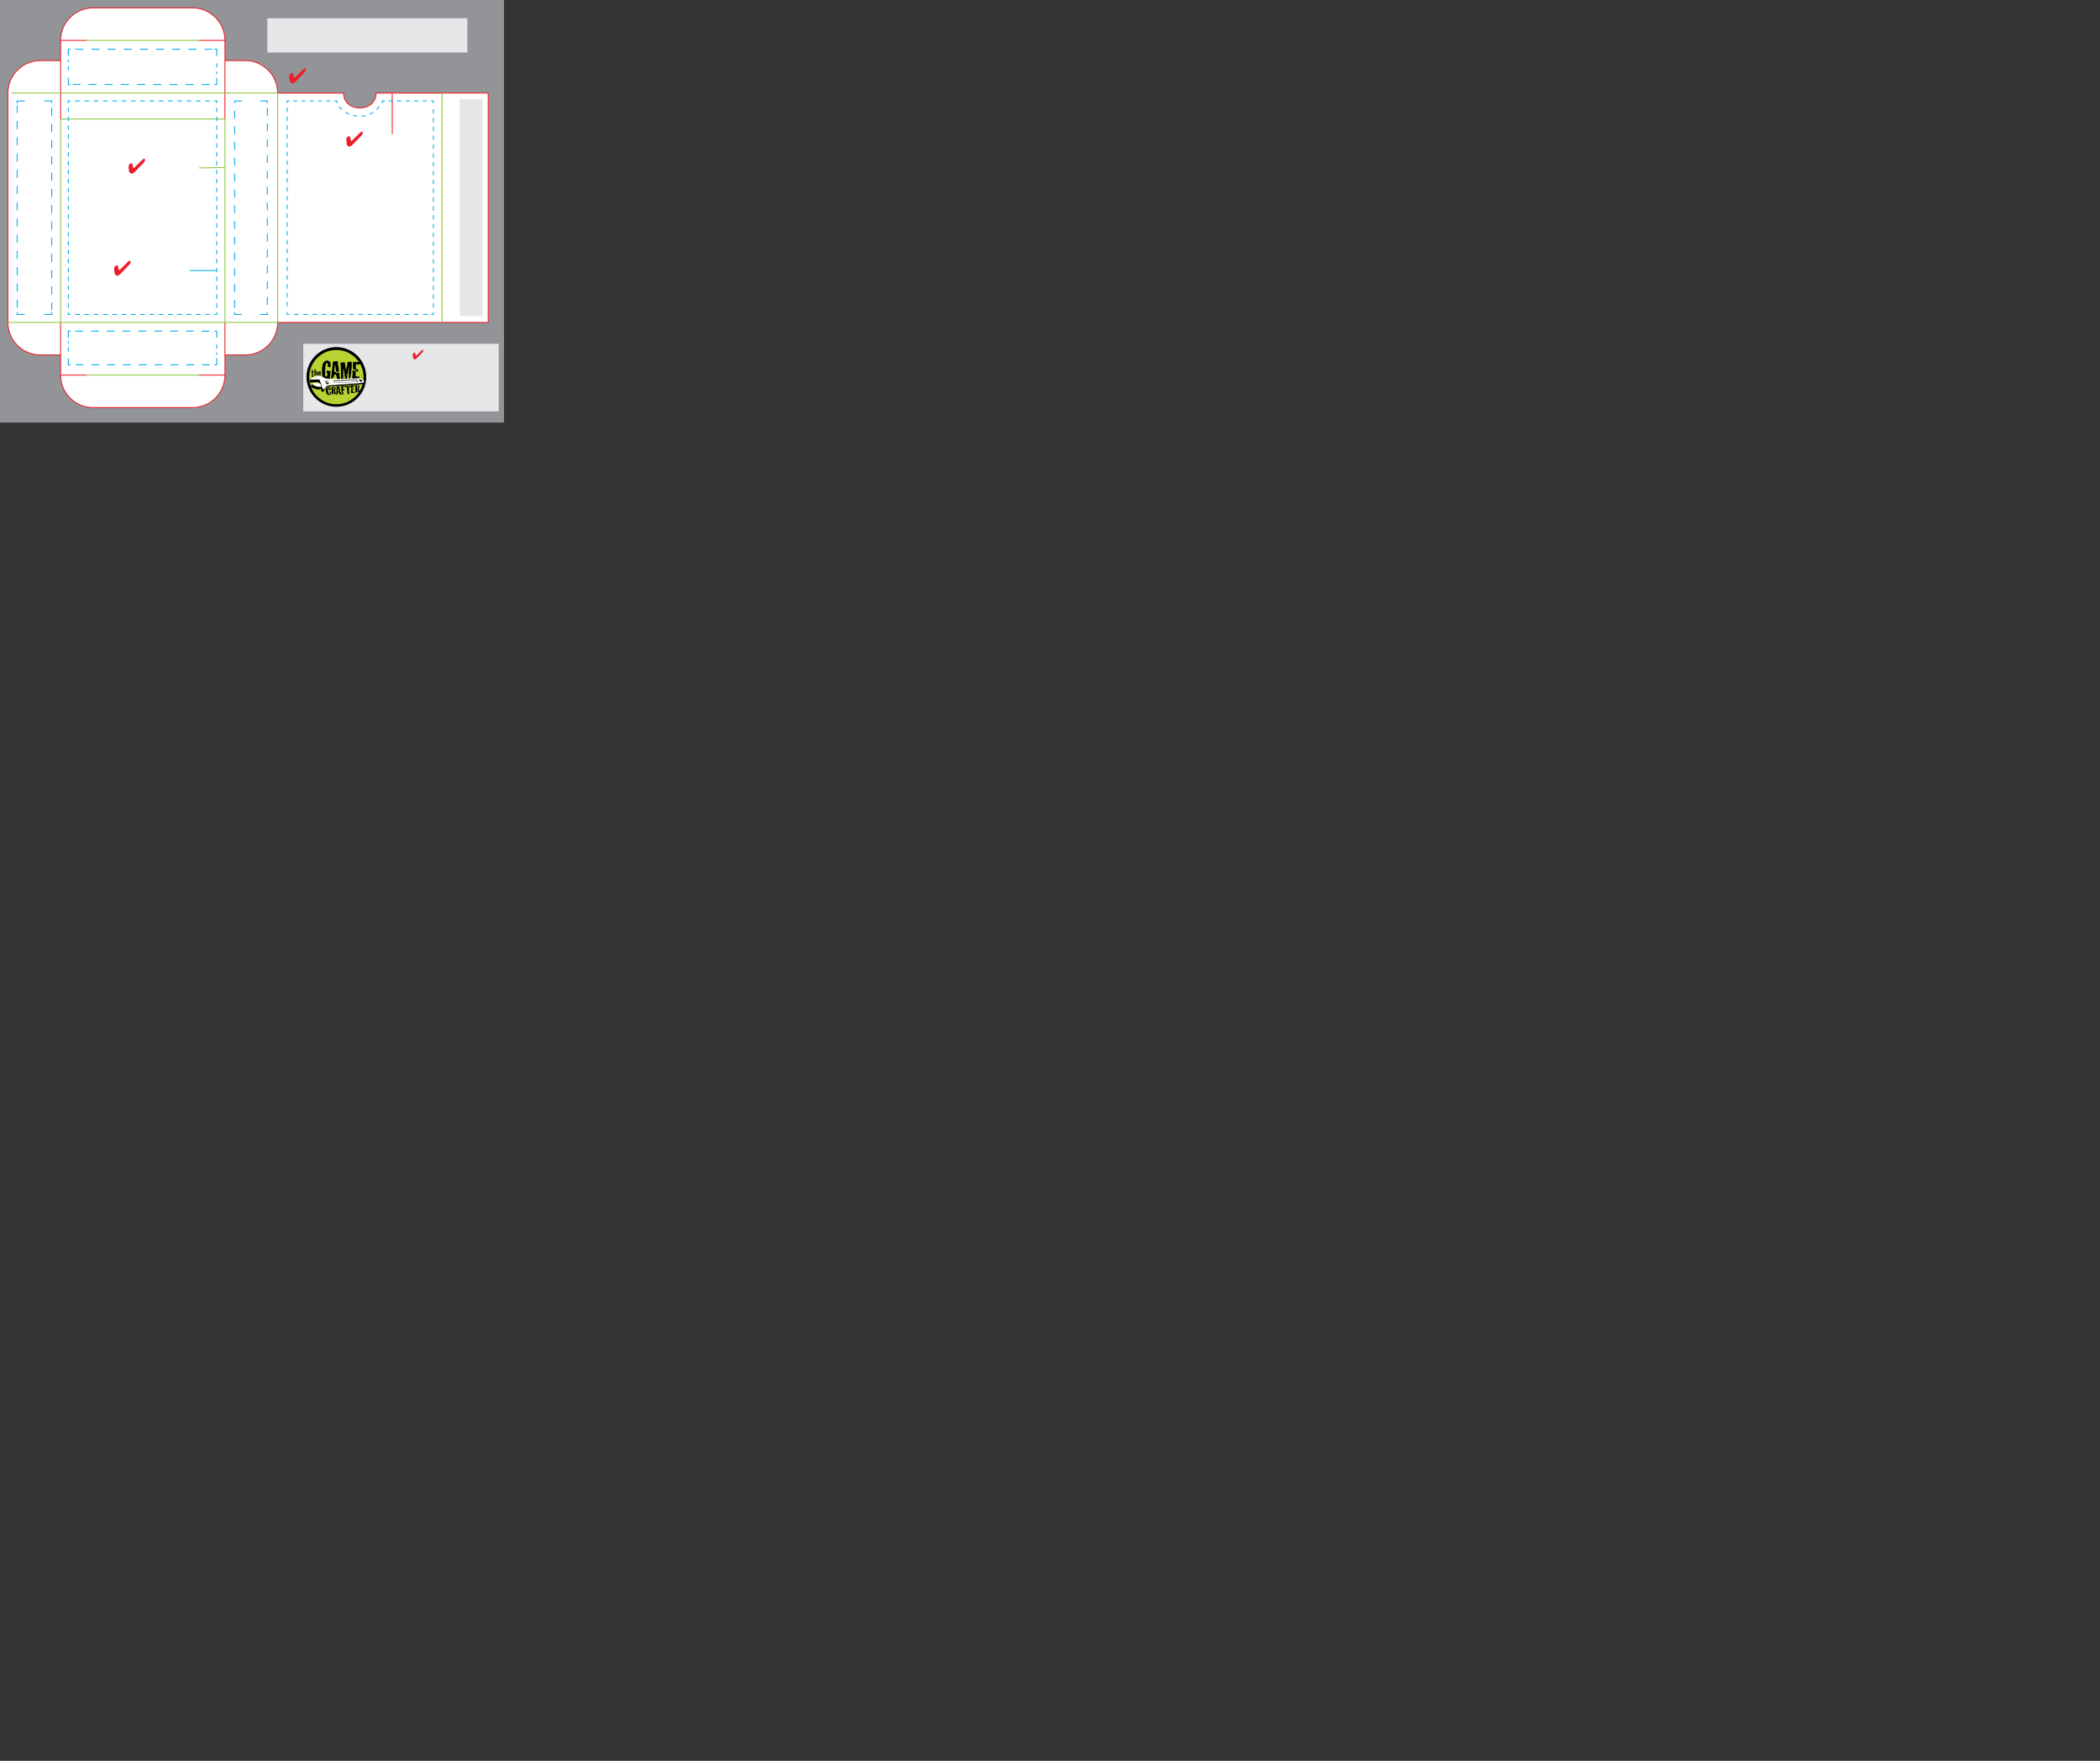 <svg version="1.1" xmlns="http://www.w3.org/2000/svg" xmlns:xlink="http://www.w3.org/1999/xlink" x="0px" y="0px" width="2325" height="1950" viewBox="0 0 2325 1950" enable-background="new 0 0 558 468" xml:space="preserve">
<rect x="0" y="0" width="2325" height="1950" fill="#333333" stroke="none"/>
<g id="Guides_For_Artboard" display="none">
</g>
<g id="Background">
	<polygon fill="#929497" points="0,0 0,468 558,468 558,0 0,0 	"></polygon>
</g>
<g id="cuts">
	<g id="XMLID_1_">
		<g>
			<path fill="#FFFFFF" d="M249.07,393.07v22.319c0,19.88-16.12,36-36,36h-110c-19.88,0-36-16.12-36-36V393.07H44.75
				c-19.88,0-36-16.12-36-36v-254c0-19.88,16.12-36,36-36h22.32V44.75c0-19.88,16.12-36,36-36h110c19.88,0,36,16.12,36,36v22.32
				h22.32c19.88,0,36,16.12,36,36h73c0,22,36,22,36,0h73h51.12v254h-51.12h-182c0,19.88-16.12,36-36,36H249.07z"></path>
		</g>
		<g>
			<line fill="none" stroke="#EC1C24" stroke-miterlimit="10" x1="8.75" y1="357.07" x2="8.75" y2="103.07"></line>
			<path fill="none" stroke="#EC1C24" stroke-miterlimit="10" d="M489.39,103.07h-73c0,22-36,22-36,0h-73"></path>
			<polyline fill="none" stroke="#EC1C24" stroke-miterlimit="10" points="489.39,357.07 540.51,357.07 540.51,103.07 
				489.39,103.07 			"></polyline>
			<path fill="none" stroke="#EC1C24" stroke-miterlimit="10" d="M8.75,103.07c0-19.88,16.12-36,36-36h22.32"></path>
			<path fill="none" stroke="#EC1C24" stroke-miterlimit="10" d="M307.39,103.07c0-19.88-16.12-36-36-36h-22.32"></path>
			<polyline fill="none" stroke="#EC1C24" stroke-miterlimit="10" points="67.07,131.87 67.07,67.07 67.07,44.75 95.87,44.75 			"></polyline>
			<polyline fill="none" stroke="#EC1C24" stroke-miterlimit="10" points="249.07,131.87 249.07,67.07 249.07,44.75 220.27,44.75 
							"></polyline>
			<path fill="none" stroke="#EC1C24" stroke-miterlimit="10" d="M67.07,44.75c0-19.88,16.12-36,36-36h110"></path>
			<path fill="none" stroke="#EC1C24" stroke-miterlimit="10" d="M249.07,44.75c0-19.88-16.12-36-36-36"></path>
			<line fill="none" stroke="#EC1C24" stroke-miterlimit="10" x1="307.39" y1="357.07" x2="489.39" y2="357.07"></line>
			<path fill="none" stroke="#EC1C24" stroke-miterlimit="10" d="M8.75,357.07c0,19.88,16.12,36,36,36h22.32"></path>
			<path fill="none" stroke="#EC1C24" stroke-miterlimit="10" d="M307.39,357.07c0,19.88-16.12,36-36,36h-22.32"></path>
			<polyline fill="none" stroke="#EC1C24" stroke-miterlimit="10" points="67.07,357.07 67.07,393.07 67.07,415.39 95.87,415.39 			
				"></polyline>
			<polyline fill="none" stroke="#EC1C24" stroke-miterlimit="10" points="249.07,357.07 249.07,393.07 249.07,415.39 
				220.27,415.39 			"></polyline>
			<path fill="none" stroke="#EC1C24" stroke-miterlimit="10" d="M67.07,415.39c0,19.88,16.12,36,36,36h110"></path>
			<path fill="none" stroke="#EC1C24" stroke-miterlimit="10" d="M213.07,451.39c19.88,0,36-16.12,36-36"></path>
		</g>
	</g>
</g>
<g id="folds">
	<rect x="67.089" y="131.85" fill="none" stroke="#8BC53F" stroke-miterlimit="10" width="182" height="225.199"></rect>
	
		<line fill="none" stroke="#8BC53F" stroke-width="1.033" stroke-miterlimit="10" x1="67.089" y1="357.049" x2="8.748" y2="357.049"></line>
	<line fill="none" stroke="#8BC53F" stroke-miterlimit="10" x1="67.089" y1="103.05" x2="12.439" y2="103.05"></line>
	<polyline fill="none" stroke="#8BC53F" stroke-width="1.032" stroke-miterlimit="10" points="249.089,357.049 307.388,357.049 
		307.388,103.05 249.089,103.05 	"></polyline>
	<line fill="none" stroke="#8BC53F" stroke-miterlimit="10" x1="489.388" y1="357.049" x2="489.388" y2="103.05"></line>
	<line fill="none" stroke="#8BC53F" stroke-miterlimit="10" x1="95.889" y1="44.75" x2="220.289" y2="44.75"></line>
	<line fill="none" stroke="#8BC53F" stroke-miterlimit="10" x1="67.089" y1="103.05" x2="249.089" y2="103.05"></line>
	<line fill="none" stroke="#8BC53F" stroke-miterlimit="10" x1="95.889" y1="415.391" x2="220.289" y2="415.391"></line>
</g>
<g id="instructions">
	<rect x="508.89" y="110.05" fill="#E6E6E6" width="25.6" height="239.999"></rect>
	
	<g>
		<path fill="#EC1E28" d="M401.528,147.322c0,0.888-0.404,1.754-1.207,2.597l-0.127,0.125l-7.041,7.417
			c-1.496,1.571-2.77,2.787-3.82,3.646c-1.053,0.859-1.797,1.287-2.229,1.287c-0.455,0-1.021-0.214-1.697-0.644
			c-0.676-0.428-1.113-0.872-1.311-1.327c-0.166-0.38-0.326-1.185-0.473-2.416c-0.148-1.229-0.223-2.563-0.223-3.998
			c0-0.782,0.328-1.506,0.98-2.171s1.375-0.997,2.164-0.997c0.754,0,1.199,0.688,1.344,2.062c0.018,0.159,0.027,0.278,0.037,0.354
			c0.119,1.056,0.26,1.792,0.418,2.21c0.162,0.418,0.379,0.627,0.65,0.627c0.113,0,0.328-0.124,0.639-0.37
			c0.311-0.248,0.684-0.583,1.117-1.009l7.234-7.166c0.607-0.607,1.148-1.066,1.629-1.379c0.479-0.311,0.883-0.467,1.219-0.467
			c0.252,0,0.428,0.096,0.537,0.285c0.105,0.19,0.158,0.51,0.158,0.958V147.322z"></path>
	</g>
	<line fill="none" stroke="#EC1C24" x1="434.284" y1="148.546" x2="434.284" y2="103.582"></line>
	
	<line fill="none" stroke="#8BC53F" x1="220.289" y1="185.919" x2="249.089" y2="185.586"></line>
	<rect x="335.741" y="380.714" fill="#E6E7E8" width="216.402" height="74.891"></rect>
	
	<g>
		<path fill="#EC1E28" d="M468.601,388.387c0,0.565-0.258,1.118-0.77,1.655l-0.082,0.081l-4.49,4.732
			c-0.955,1.001-1.768,1.776-2.439,2.326c-0.67,0.546-1.145,0.82-1.42,0.82c-0.291,0-0.652-0.137-1.084-0.411
			c-0.432-0.272-0.709-0.555-0.836-0.846c-0.107-0.242-0.207-0.756-0.301-1.542c-0.096-0.784-0.143-1.635-0.143-2.55
			c0-0.501,0.209-0.961,0.625-1.387c0.418-0.423,0.877-0.635,1.381-0.635c0.48,0,0.766,0.438,0.857,1.316
			c0.012,0.101,0.018,0.176,0.023,0.225c0.076,0.674,0.166,1.143,0.268,1.409s0.24,0.401,0.414,0.401
			c0.072,0,0.209-0.08,0.408-0.237c0.197-0.157,0.436-0.371,0.713-0.644l4.615-4.57c0.387-0.388,0.732-0.682,1.039-0.881
			c0.305-0.199,0.564-0.299,0.777-0.299c0.16,0,0.273,0.062,0.342,0.183c0.068,0.122,0.102,0.325,0.102,0.611V388.387z"></path>
	</g>
	<g>
		<circle fill-rule="evenodd" clip-rule="evenodd" cx="372.407" cy="417.436" r="33.053"></circle>
		<circle fill-rule="evenodd" clip-rule="evenodd" fill="#B7D333" cx="372.431" cy="417.617" r="30.049"></circle>
		<g>
			<path d="M365.997,411.065c-0.418,3.682-0.727,6.643-0.934,8.874L363.694,420c0.02-0.074,0.027-0.159,0.031-0.252
				c0.002-0.167-0.059-0.388-0.186-0.661c-0.125-0.271-0.197-0.445-0.215-0.52c-0.354,0.052-0.693,0.298-1.018,0.736
				c-0.324,0.441-0.619,0.662-0.879,0.658c-0.148-0.005-0.316-0.044-0.5-0.121c-0.246,0.163-0.562,0.233-0.955,0.209
				c-0.352-0.063-0.697-0.115-1.031-0.158c-0.012-0.467-0.469-0.874-1.377-1.226c0.004-0.187-0.09-0.463-0.279-0.831
				c-0.189-0.366-0.283-0.623-0.279-0.772c0.002-0.167,0.068-0.306,0.203-0.416c-0.02-0.055-0.174-0.403-0.459-1.043
				c-0.197-0.469-0.293-0.871-0.287-1.205c0.004-0.261,0.064-0.502,0.182-0.724c-0.16-1.587-0.23-2.948-0.211-4.084
				c0.029-1.751,0.279-3.359,0.754-4.824c-0.035-0.225-0.051-0.448-0.047-0.672c0.021-1.174,0.428-1.985,1.215-2.439l0.008-0.363
				c0.781-0.993,1.809-1.712,3.082-2.156c0.764,0.182,1.523,0.353,2.283,0.516c0.854,0.294,1.441,0.797,1.764,1.511
				c0.258,0.154,0.385,0.464,0.377,0.927c-0.01,0.524,0.051,0.861,0.178,1.012l-0.143,0.164c0.148,1.103,0.223,1.775,0.217,2.016
				c-0.012,0.71-0.197,1.209-0.557,1.501c-0.129-0.001-0.473-0.118-1.027-0.353c-0.133,0.128-0.275,0.191-0.422,0.188
				c-0.076-0.001-0.211-0.042-0.404-0.12c-0.193-0.077-0.357-0.115-0.488-0.117c-0.092-0.002-0.186,0.014-0.279,0.049
				c-0.012-1.471,0.035-2.569,0.139-3.295c-0.146-0.096-0.297-0.315-0.449-0.65c-0.152-0.339-0.35-0.529-0.59-0.569
				c-0.152,0.185-0.221,0.305-0.203,0.361l-0.5-0.177c-0.455,0.495-0.76,1.356-0.91,2.583c-0.154,1.415-0.348,2.352-0.578,2.813
				c0.201,0.209,0.299,0.499,0.291,0.872c-0.002,0.129-0.023,0.345-0.066,0.641c-0.043,0.298-0.064,0.522-0.066,0.672
				c-0.002,0.167,0.012,0.316,0.049,0.446l-0.342,0.33c0.137,0.636,0.217,1.439,0.238,2.409c-0.014,0.818-0.02,1.639-0.014,2.458
				c-0.02,0-0.178,0.007-0.475,0.021c-0.186-0.005-0.32,0.059-0.395,0.188c0.111-0.017,0.215-0.024,0.307-0.021
				c0.41,0.005,0.73,0.296,0.963,0.868c0.234,0.572,0.434,0.86,0.602,0.864c0.186,0.001,0.441-0.171,0.764-0.521
				c0.549-0.585,0.834-1.392,0.852-2.416c0.01-0.503-0.047-1.044-0.168-1.623c-0.131,0.071-0.201,0.257-0.205,0.555
				c-0.299-0.004-0.486,0.058-0.562,0.186c-0.129-0.039-0.184-0.143-0.162-0.309c0.021-0.242,0.033-0.374,0.033-0.393
				c0.227-0.068,0.338-0.171,0.342-0.3c0-0.057-0.039-0.161-0.121-0.312c-0.08-0.149-0.119-0.271-0.119-0.365
				c0-0.073,0.021-0.147,0.059-0.223l0.131-1.088c0.408,0.12,1.293,0.171,2.654,0.159c-0.041,0.09,0.014,0.214,0.162,0.363
				c0.131-0.128,0.271-0.191,0.422-0.187c0.109,0.002,0.277,0.051,0.498,0.147C365.745,411.015,365.901,411.064,365.997,411.065z"></path>
			<path d="M376.427,420.69c-0.26-0.115-0.537-0.175-0.834-0.182c-0.262-0.004-0.617,0.046-1.066,0.15
				c-0.506,0.103-0.852,0.162-1.037,0.178c-0.199-0.395-0.338-0.937-0.418-1.629c-0.15-1.008-0.246-1.577-0.279-1.711
				c0.059-0.11,0.088-0.203,0.088-0.275c0.004-0.206-0.156-0.391-0.479-0.556c-0.326-0.162-0.486-0.292-0.482-0.386
				c0-0.108,0.189-0.274,0.566-0.492c-0.092-0.112-0.158-0.342-0.199-0.687c-0.039-0.346-0.125-0.576-0.254-0.69
				c-0.227,0.202-0.596,0.331-1.109,0.386c-0.514,0.059-0.855,0.141-1.023,0.248c0.01,1.454-0.229,2.43-0.721,2.923
				c-0.26-0.06-0.459,0.04-0.592,0.3c-0.193,0.312-0.355,0.495-0.486,0.549l0.164,0.198c-0.15,0.128-0.395,0.181-0.729,0.156
				c-0.521-0.028-0.801-0.042-0.838-0.042l-0.158-0.508l1.82-15.089c0.018-0.95,0.064-1.595,0.145-1.928
				c-0.023-0.84,0.172-1.358,0.584-1.556c0.258,0.172,0.584,0.261,0.975,0.269c0.318,0.006,0.812-0.061,1.484-0.199
				c0.676-0.137,1.141-0.205,1.402-0.201c0.912,0.018,1.311,0.676,1.197,1.979c-0.094,1.042,0.07,2.415,0.486,4.117
				c0.436,1.835,0.646,3.208,0.631,4.122c-0.006,0.277,0.086,0.857,0.062,1.136c-0.395,0.217-0.898,0.349-1.514,0.393
				c-0.541,0.029-1.094,0.059-1.652,0.084c-0.143-1.419-0.393-3.127-0.537-4.528c-0.176-1.68-0.395-3.061-0.656-4.147l-0.863,7.979
				c-0.066,0.689,0.244,1.04,0.934,1.052c0.225,0.004,0.438-0.049,0.646-0.157c0.168-0.053,0.4,0.071,0.691,0.375
				c-0.01,0.577,0.105,0.924,0.346,1.041c0.303-0.2,0.695-0.39,1.184-0.569c0.43-0.158,0.855-0.31,1.268-0.452
				c0.234,0.321,0.387,0.798,0.451,1.434c0.076,0.896,0.133,1.42,0.168,1.567c0.031,0.355,0.176,1.121,0.434,2.301
				c0.191,0.933,0.279,1.69,0.271,2.268C376.491,420.189,376.468,420.449,376.427,420.69z"></path>
			<path d="M389.298,407.379c-0.021,0.057-0.025,0.383-0.016,0.979c-0.01,0.485-0.07,0.847-0.188,1.087
				c-0.139,0.371-0.209,0.902-0.223,1.591c-0.004,0.149,0.002,0.382,0.016,0.698c-0.006,0.318-0.01,0.551-0.012,0.699
				c-0.02,1.174-0.221,2.026-0.604,2.561c0.033,0.301,0.047,0.598,0.043,0.896c-0.016,0.932-0.336,2.185-0.959,3.759
				c-0.168,0.054-0.311,0.077-0.422,0.076c-0.223-0.005-0.383-0.135-0.482-0.387c-0.1-0.253-0.191-0.492-0.279-0.717
				c0.061-1.433,0.031-3.521-0.092-6.264l0.172-0.165c-0.123-0.484-0.178-1.026-0.168-1.622c0.006-0.43,0.061-1.053,0.156-1.871
				c0.1-0.818,0.15-1.434,0.158-1.843c0.006-0.261-0.002-0.511-0.014-0.754c-0.643,1.536-1.098,4.136-1.363,7.802l-0.234,0.556
				c-0.078,0.187-0.238,0.286-0.479,0.301c-0.074-0.131-0.146-0.198-0.221-0.199c-0.057-0.003-0.154,0.065-0.297,0.204
				c-0.143,0.137-0.26,0.195-0.352,0.176l-0.371,0.328c0.164,0.208,0.518,0.232,1.062,0.076c0.428-0.125,0.65,0.038,0.662,0.485
				c0.012,0.372-0.09,0.874-0.305,1.505c-0.217,0.628-0.326,1.102-0.332,1.42c-0.004,0.224,0.02,0.447,0.072,0.67l-1.934,0.303
				c-0.18-0.375-0.314-1.007-0.402-1.894c-0.086-0.884-0.221-1.518-0.4-1.893c0.113-0.128,0.172-0.266,0.174-0.416
				c0.002-0.131-0.049-0.327-0.158-0.589c-0.105-0.265-0.168-0.46-0.186-0.592c-0.014-0.204-0.08-0.701-0.197-1.484
				c-0.082-0.634-0.121-1.131-0.115-1.482c0.004-0.188,0.016-0.355,0.037-0.505c0.002-0.129-0.07-0.321-0.213-0.577
				c-0.146-0.253-0.217-0.436-0.213-0.548c0-0.093,0.037-0.175,0.113-0.249c-0.129-0.152-0.18-0.413-0.154-0.784
				c0.025-0.374-0.027-0.636-0.154-0.785c-0.273,0.72-0.42,1.696-0.441,2.925c-0.01,1.715-0.027,2.704-0.051,2.963l0.193,0.174
				l-0.197,0.161c0.137,0.673,0.197,1.533,0.18,2.575c-0.051,1.882-0.074,2.757-0.074,2.629c-0.264,0.235-0.629,0.352-1.096,0.343
				c-0.576-0.009-0.971,0.041-1.176,0.147c-0.234-0.414-0.348-0.946-0.336-1.598c0.008-0.504,0.094-1.116,0.256-1.842
				c-0.254-0.472-0.373-1.124-0.359-1.963c0.004-0.206,0.029-0.595,0.076-1.174c0.027-0.463,0.031-0.809,0.018-1.032
				c0.188-0.09,0.283-0.189,0.283-0.303c0.004-0.074-0.055-0.202-0.174-0.381c-0.119-0.177-0.176-0.313-0.176-0.408
				c0.002-0.111,0.078-0.222,0.229-0.332l-0.602-9.039c0.359-0.235,0.939-0.347,1.74-0.333c0.875,0.034,1.473-0.013,1.791-0.135
				c0.057-0.039,0.121-0.056,0.197-0.056c0.076,0.003,0.162,0.046,0.264,0.131s0.17,0.129,0.207,0.129
				c0.074,0.001,0.141-0.054,0.199-0.166l0.521,0.515c0.176,0.655,0.34,1.925,0.496,3.808c0.158,1.625,0.406,2.852,0.748,3.677
				c0.457-1.65,0.832-3.033,1.131-4.145l0.607-4.425l4.332-0.095c0.018,0.241,0.07,1.538,0.188,2.286
				c0.098,0.652,0.146,1.185,0.139,1.594c-0.006,0.467-0.078,0.886-0.217,1.255c0.145,0.208,0.217,0.47,0.211,0.784
				C389.53,406.919,389.448,407.176,389.298,407.379z"></path>
			<path d="M398.187,417.176l0.002-0.028c-0.115,0.239-0.188,0.519-0.209,0.835c-0.021,0.204-0.029,0.492-0.016,0.865
				c0.01,0.428,0.016,0.727,0.014,0.896c-0.15-0.003-0.746-0.014-1.789-0.03c-0.635-0.011-1.203,0.044-1.709,0.167l-0.521-0.568
				c-0.152,0.146-0.209,0.266-0.174,0.359c-0.092-0.02-0.521-0.026-1.285-0.021c-0.596-0.009-1.043-0.075-1.338-0.19
				c-0.305,0.313-0.658,0.306-1.062-0.018c-0.146-0.113-0.162-0.306-0.047-0.573c0.117-0.269,0.082-0.469-0.1-0.604
				c0.027-0.595,0.109-1.517,0.242-2.764c0.131-1.114,0.199-1.99,0.211-2.623c0.014-0.857-0.045-1.679-0.182-2.463
				c0.211-0.201,0.443-0.3,0.705-0.295c0.299,0.003,0.65,0.15,1.055,0.438c0.568,0.397,0.867,0.602,0.883,0.602l0.164,0.197
				c0.021-0.057,0.119-0.353,0.295-0.89c0.1-0.352,0.244-0.581,0.432-0.691l0.166,0.171c0.074-0.035,0.318-0.209,0.736-0.519
				c0.316-0.22,0.58-0.736,0.766-0.73c0.205,0.001,0.396,0.118,0.58,0.345c0.314,0.171,0.512,0.842,0.609,1.187
				c0.096,0.348,0.189,0.688,0.277,1.027c-0.838,0.022-1.529,0-2.068-0.064c-0.133,0.203-0.32,0.232-0.561,0.089
				c-0.24-0.143-0.416-0.123-0.531,0.059c-0.006,0.337-0.018,0.944-0.031,1.818c-0.033,0.781-0.043,1.396-0.031,1.845
				c0.006,0.689,0.051,1.323,0.135,1.901c0.148,0.004,0.855,0.017,2.123,0.038C396.804,416.956,397.556,417.033,398.187,417.176z
				 M398.247,403.786c-0.168,0.017-0.354,0.022-0.559,0.02c-0.428-0.007-0.996-0.075-1.701-0.198
				c-0.875-0.125-1.404-0.199-1.592-0.222c-0.266,0.386-0.404,0.934-0.418,1.642c-0.025,1.528-0.025,2.189-0.006,1.984
				c0.26,0.153,0.385,0.437,0.377,0.846c-0.029,0.559-0.033,0.849-0.014,0.866c-0.131,0.053-0.201,0.238-0.205,0.555
				c-0.205-0.077-0.416-0.23-0.635-0.458c-0.295-0.285-0.451,0.68-0.428,0.439l-0.178,0.573l-0.164-0.17
				c-0.15,0.017-0.406-0.062-0.766-0.236c-0.361-0.175-0.613-0.334-0.76-0.488c0.006-0.298,0.055-0.465,0.148-0.501l-0.357-0.396
				l-0.17,0.247c-0.211-1.942-0.158-5.571,0.098-7.617c0.707,0.122,1.488,0.202,2.346,0.235c0.578,0.028,1.387,0.042,2.43,0.042
				c1.193,0.001,2.053,0.005,2.574,0.014c0.217,0.208,0.326,0.481,0.32,0.816c-0.002,0.206-0.061,0.536-0.17,0.989
				C398.308,403.226,398.251,403.562,398.247,403.786z"></path>
		</g>
		<g>
			<path d="M366.837,434.075v-0.015c0,0.01-0.049,0.422-0.145,1.233c-0.049,0.498-0.168,0.891-0.361,1.176l-0.121-0.098
				c-0.227,0.474-0.533,0.763-0.926,0.865c-0.186,0.196-0.455,0.305-0.807,0.326c-0.209,0.013-0.691-0.049-1.447-0.182
				c-0.367-0.228-0.566-0.354-0.602-0.379c-0.23-0.172-0.34-0.347-0.328-0.526c-0.223-0.226-0.535-0.631-0.652-1.137
				c-0.143-0.562-0.229-0.591-0.361-0.789c-0.211,0.156-0.287-0.174-0.408-0.373l0.109-0.083c-0.068-0.05-0.105-0.106-0.109-0.169
				c-0.002-0.044,0.018-0.108,0.055-0.196c0.041-0.086,0.061-0.15,0.057-0.195c-0.006-0.069-0.047-0.131-0.127-0.178
				c0.086-0.441,0.162-1.103,0.232-1.982c0.15-0.081,0.221-0.234,0.213-0.466c-0.008-0.229,0.025-0.382,0.098-0.456
				c0.354-0.714,0.934-1.194,1.734-1.444c0.043,0.005,0.258,0.001,0.643-0.011c0.264-0.007,0.465,0.016,0.6,0.071
				c0.24-0.042,0.48,0.018,0.719,0.171c0.209,0.157,0.418,0.312,0.623,0.47c0.389,0.42,0.598,0.897,0.629,1.427
				c0.01,0.175-0.002,0.363-0.033,0.559c-0.287-0.008-0.49,0.179-0.611,0.569l-1.117,0.104c-0.119-0.17-0.189-0.397-0.205-0.681
				c-0.006-0.097-0.004-0.239,0-0.424c0.004-0.188,0.006-0.329,0-0.426c-0.018-0.292-0.086-0.521-0.207-0.694l-0.334,0.192
				c-0.137-0.054-0.205-0.133-0.213-0.239c-0.002-0.035,0.004-0.088,0.016-0.153c0.014-0.069,0.02-0.114,0.018-0.142
				c-0.006-0.114-0.109-0.183-0.309-0.21c-0.137,1.259-0.178,2.552-0.123,3.878c0.035,0.043,0.141,0.071,0.318,0.09
				c0.145,0.017,0.219,0.062,0.221,0.131c0.004,0.028-0.004,0.063-0.025,0.109l-0.109,0.086c0.059,0.093,0.096,0.227,0.105,0.394
				c0.004,0.087,0.002,0.223-0.01,0.406c-0.012,0.183-0.016,0.318-0.01,0.405c0.016,0.265,0.082,0.466,0.201,0.602
				c-0.012,0.193,0.068,0.328,0.236,0.396c0.107-0.041,0.205-0.062,0.295-0.068c0.34-0.021,0.576,0.166,0.709,0.556
				c0,0.01-0.002,0.075-0.004,0.201c0.004,0.071,0.039,0.116,0.105,0.14c0.148-0.09,0.223-0.249,0.221-0.479
				c-0.004-0.265,0.031-0.436,0.102-0.51c-0.018-0.124-0.09-0.302-0.221-0.532c-0.129-0.233-0.195-0.414-0.205-0.548
				c-0.008-0.141,0.035-0.275,0.125-0.404c-0.078-0.024-0.113-0.074-0.107-0.155c0.004-0.125,0.006-0.191,0.006-0.199
				C365.593,433.938,366.212,433.935,366.837,434.075z"></path>
			<path d="M371.894,435.112h-0.014c-0.064,0.126-0.084,0.311-0.062,0.548c0.031,0.336,0.047,0.509,0.047,0.517
				c-0.049,0.021-0.119-0.006-0.203-0.074c-0.131,0.049-0.193,0.131-0.186,0.245c0,0.018,0.008,0.046,0.02,0.086
				c0.002,0.049,0.006,0.082,0.006,0.099c0.006,0.09-0.021,0.157-0.08,0.203c-0.148-0.082-0.344-0.135-0.584-0.159
				c-0.244-0.021-0.475-0.044-0.689-0.063c-0.004-1.121-0.154-2.22-0.453-3.289c0,0.008-0.006-0.101-0.02-0.334
				c0.002-0.164-0.035-0.281-0.111-0.352l-0.102,0.092c-0.002-0.017,0.031-0.047,0.1-0.097c0.07-0.05,0.104-0.1,0.1-0.149
				c-0.002-0.024-0.008-0.049-0.02-0.071l-0.113-0.081c-0.189,0.062-0.277,0.216-0.264,0.459c0.01,0.165-0.057,0.281-0.195,0.346
				c0.055,0.039,0.082,0.089,0.084,0.145c0.004,0.033-0.002,0.08-0.014,0.139c-0.014,0.057-0.018,0.102-0.016,0.137
				c0.004,0.071,0.045,0.132,0.117,0.177c0.004,0.05,0.029,0.494,0.078,1.333c0.031,0.534,0.016,0.987-0.043,1.361l0.012,0.209
				c-0.072-0.003-0.156-0.001-0.246,0.002c-0.102,0.008-0.25,0.022-0.443,0.047c-0.191,0.023-0.336,0.037-0.428,0.043
				c-0.377,0.021-0.643-0.043-0.795-0.19l-0.16-4.604c-0.074-0.225-0.123-0.541-0.146-0.943l-0.051-0.889
				c-0.037-0.435-0.092-0.769-0.168-1.003c0.033-0.16,0.172-0.246,0.416-0.26c0.154-0.009,0.359,0.011,0.619,0.063
				c0.119-0.055,0.287-0.09,0.502-0.104c0.061-0.006,0.158-0.006,0.291-0.006c0.143-0.008,0.244-0.014,0.305-0.018
				c0.4-0.021,0.664-0.145,0.795-0.367c0.186-0.003,0.385,0.057,0.604,0.175c0.215,0.12,0.406,0.185,0.57,0.189
				c0.436,0.255,0.668,0.679,0.705,1.271c0.008,0.132-0.045,0.654-0.156,1.567l-0.746,0.648c0.127,0.232,0.279,0.738,0.457,1.521
				C371.362,434.33,371.589,434.808,371.894,435.112z M370.515,429.873l0.016,0.011c0.014,0.057,0.008-0.146-0.02-0.603
				c-0.012-0.223-0.094-0.383-0.244-0.482c-0.084,0.12,0.012,0.177-0.029,0.454c-0.037,0.279-0.203,0.201-0.299,0.322
				c-0.256,0-0.314,0.154-0.371-0.09c-0.113-0.398-0.213-0.363-0.215-0.37l-0.107,0.064c-0.041,0.035-0.084,0.074-0.133,0.12
				c-0.047,0.045-0.098,0.058-0.15,0.046c0.004,0.05-0.02,0.126-0.07,0.232s-0.074,0.178-0.072,0.22
				c0.006,0.075,0.062,0.129,0.18,0.164c-0.021,0.165-0.027,0.339-0.018,0.52c0.006,0.098,0.029,0.324,0.07,0.676
				c0.047,0.277,0.066,0.516,0.057,0.713c0.094,0.003,0.18,0.003,0.262-0.001c0.357-0.021,0.59-0.163,0.697-0.424
				c0.037-0.075,0.078-0.352,0.123-0.823C370.229,430.267,370.337,430.015,370.515,429.873z"></path>
			<path d="M377.698,436.9c-0.146-0.043-0.301-0.058-0.465-0.048c-0.143,0.008-0.336,0.044-0.576,0.106
				c-0.275,0.065-0.463,0.106-0.562,0.119c-0.125-0.165-0.221-0.399-0.287-0.699c-0.119-0.439-0.191-0.687-0.213-0.743
				c0.029-0.05,0.041-0.093,0.039-0.127c-0.006-0.09-0.102-0.164-0.283-0.225c-0.184-0.058-0.275-0.11-0.277-0.15
				c-0.002-0.049,0.094-0.128,0.293-0.238c-0.055-0.048-0.098-0.146-0.131-0.298c-0.035-0.149-0.088-0.246-0.164-0.292
				c-0.117,0.099-0.314,0.17-0.594,0.216c-0.279,0.043-0.463,0.093-0.555,0.149c0.059,0.638,0,1.762-0.252,1.998
				c-0.143-0.016-0.246,0.035-0.314,0.156c-0.094,0.145-0.176,0.232-0.244,0.262l0.096,0.079c-0.08,0.064-0.211,0.096-0.393,0.099
				c-0.287,0.008-0.439,0.012-0.461,0.013l-0.105-0.218l0.432-7.402c-0.023-0.418-0.02-0.703,0.01-0.853
				c-0.041-0.369,0.049-0.606,0.268-0.71c0.148,0.066,0.328,0.092,0.543,0.08c0.172-0.01,0.443-0.057,0.807-0.146
				c0.363-0.087,0.617-0.134,0.76-0.143c0.5-0.028,0.742,0.245,0.725,0.823c-0.016,0.462,0.123,1.06,0.412,1.794
				c0.301,0.789,0.463,1.387,0.486,1.791c0.008,0.122,0.172,0.385,0.17,0.509c-0.211,0.11-0.482,0.187-0.818,0.231
				c-0.295,0.035-0.594,0.069-0.9,0.103c-0.129-0.619-0.418-1.371-0.545-1.984c-0.156-0.732-0.324-1.331-0.504-1.802l-0.195,3.55
				c-0.012,0.306,0.172,0.447,0.549,0.426c0.121-0.007,0.238-0.039,0.348-0.095c0.092-0.029,0.221,0.017,0.391,0.138
				c0.016,0.256,0.092,0.405,0.229,0.445c0.156-0.1,0.367-0.199,0.627-0.296c0.23-0.087,0.457-0.171,0.678-0.249
				c0.141,0.132,0.238,0.337,0.299,0.612c0.072,0.394,0.121,0.619,0.145,0.686c0.029,0.154,0.137,0.487,0.318,0.996
				c0.139,0.403,0.213,0.733,0.229,0.987C377.714,436.675,377.712,436.791,377.698,436.9z"></path>
			<path d="M381.929,428.501h0.014c-0.121,0.181-0.277,0.215-0.469,0.103c-0.041-0.008-0.227,0.004-0.553,0.031
				c-0.275,0.017-0.475,0.001-0.602-0.04c-0.029,0.004-0.092,0.033-0.178,0.091c-0.09,0.062-0.154,0.089-0.195,0.092
				c-0.061,0.006-0.096-0.048-0.102-0.155c-0.002-0.015-0.006-0.086-0.012-0.208c-0.006-0.082-0.045-0.139-0.117-0.167l-0.191,0.148
				c-0.059,0.044-0.088,0.09-0.084,0.14c0.002,0.04,0.037,0.099,0.104,0.174c0.064,0.074,0.104,0.128,0.115,0.158
				c0.002,0.026,0.023,0.396,0.064,1.11c0.014,0.455,0.1,0.816,0.248,1.087c0.037-0.043,0.131-0.067,0.279-0.07
				c0.148-0.005,0.246-0.037,0.295-0.098c0.098,0.083,0.258,0.09,0.484,0.015c0.227-0.076,0.391-0.052,0.49,0.076l-0.031,1.091
				c-0.092-0.013-0.229-0.057-0.406-0.136c-0.053,0.158-0.154,0.26-0.305,0.3c-0.062,0.021-0.234,0.038-0.52,0.055
				c0.008-0.05-0.037-0.101-0.135-0.151c-0.277,0.132-0.383,0.446-0.312,0.945c0.008-0.051,0.018,0.036,0.031,0.258
				c0.008,0.139-0.021,0.241-0.09,0.302c-0.174,0.025-0.393-0.013-0.66-0.116c-0.266-0.104-0.459-0.153-0.57-0.146
				c-0.051,0.003-0.098,0.01-0.137,0.021l-0.287,0.09l-0.459-4.981l-0.055-0.949c0.381-0.128,0.854-0.21,1.416-0.242
				c0.439-0.025,1.014-0.021,1.723,0.011c0.045-0.093,0.129,0.028,0.232,0.024c0.051-0.004,0.127,0.002,0.23,0.016
				c0.104,0.015,0.182,0.021,0.232,0.018c0.061-0.003,0.115-0.015,0.166-0.033l0.072-0.08c0.209,0.062,0.318,0.173,0.326,0.327
				c0.006,0.066-0.016,0.18-0.059,0.338c-0.039,0.159-0.059,0.281-0.055,0.362C381.876,428.38,381.896,428.446,381.929,428.501z
				 M380.136,436.814c-0.109,0.057-0.277,0.089-0.502,0.104c-0.295,0.017-0.473,0.032-0.535,0.043
				c-0.031-0.031-0.07-0.006-0.137-0.266c-0.043-0.171-0.15-0.252-0.322-0.24c-0.043,0.002-0.092,0.009-0.152,0.02l-0.277,0.018
				l-0.146-2.522c0.15-0.073,0.338-0.117,0.562-0.131c0.215-0.012,0.404,0.01,0.57,0.064c-0.002,0.093,0.127,0.132,0.393,0.113
				L379.88,434C380.054,434.71,380.161,435.989,380.136,436.814z"></path>
			<path d="M388.056,428.718l0.016,0.012c-0.145-0.01-0.607,0.022-0.963,0.066c-0.305,0.035-0.535,0.041-0.689,0.017
				c-0.148,0.1-0.203,0.234-0.162,0.403l0.094,0.057c-0.078,0.073-0.105,0.127-0.08,0.167l0.08,0.081
				c-0.018,1.462-0.021,2.27-0.012,2.426c0.021,0.387,0.066,0.726,0.135,1.02c-0.061,0.185-0.084,0.396-0.07,0.635
				c0.01,0.154,0.045,0.402,0.111,0.741c0.066,0.338,0.154,1.45,0.164,1.624c0.008,0.129,0.006,0.255-0.008,0.369
				c-0.143,0.059-0.293,0.092-0.457,0.103c-0.275,0.016-0.57-0.041-0.887-0.172c-0.037,0.035-0.082,0.072-0.131,0.113
				c-0.049,0.04-0.061,0.085-0.037,0.133c-0.102,0.028-0.244-0.012-0.424-0.125c-0.098-1.479-0.359-4.493-0.752-7.538
				c-0.139,0.124-0.393,0.021-0.656,0.054c-0.316,0.034-0.625-0.015-0.746,0.042c-0.152-0.164-0.119-0.213-0.133-0.483
				c-0.018-0.263-0.102-0.911-0.033-1.182c0.014-0.06,0.586-0.025,0.922-0.054c0.459-0.025,0.561,0.083,0.592,0.08
				c0.037-0.059,0.262-0.029,0.424-0.04c0.105,0.051,0.221-0.047,0.223,0.028c0.006,0.049,0,0.359-0.033,0.448
				c-0.037,0.09-0.053,0.155-0.051,0.195c0.006,0.099,0.076-0.046,0.242,0.011c0.186-0.004,0.375-0.011,0.568-0.021
				c0.217,0.02,0.465-0.058,0.445,0.125c0.037-0.053,0.062,0.039,0.371-0.086c0.23-0.105,0.371-0.374,0.326-0.559
				c-0.025-0.102,0.113-0.168,0.025-0.12c0.111-0.062,0.012-0.019,0.131-0.067c0.383,0.038,0.594-0.002,0.666-0.006
				c0.154-0.01,0.535,0.088,0.643,0.033c0.08,0.144,0.121,0.594,0.125,0.841C388.046,428.482,388.054,428.692,388.056,428.718z"></path>
			<path d="M393.021,433.862l-0.002-0.012c-0.055,0.109-0.084,0.235-0.084,0.376c-0.008,0.09,0,0.218,0.02,0.384
				c0.023,0.187,0.035,0.317,0.039,0.393c-0.082,0.004-0.41,0.021-0.982,0.058c-0.346,0.02-0.654,0.065-0.928,0.141l-0.307-0.231
				c-0.076,0.071-0.104,0.127-0.08,0.166c-0.051-0.005-0.287,0.009-0.705,0.041c-0.328,0.02-0.574,0.008-0.742-0.031
				c-0.154,0.148-0.348,0.16-0.58,0.033c-0.084-0.043-0.1-0.127-0.045-0.251c0.053-0.123,0.027-0.21-0.078-0.261
				c-0.004-0.263,0.008-0.672,0.037-1.227c0.033-0.497,0.041-0.886,0.023-1.166c-0.021-0.377-0.084-0.736-0.184-1.077
				c0.107-0.097,0.23-0.147,0.373-0.155c0.164-0.012,0.361,0.04,0.596,0.148c0.326,0.155,0.494,0.232,0.504,0.232l0.096,0.079
				c0.01-0.022,0.053-0.159,0.131-0.404c0.043-0.157,0.113-0.265,0.213-0.318l0.096,0.067c0.039-0.018,0.17-0.104,0.385-0.256
				c0.168-0.11,0.283-0.511,0.387-0.516c0.109-0.007,0.221,0.036,0.33,0.128c0.176,0.064,0.318,0.514,0.383,0.662
				c0.064,0.149,0.127,0.296,0.188,0.44c-0.459,0.043-0.838,0.062-1.135,0.054c-0.066,0.096-0.168,0.116-0.303,0.062
				c-0.137-0.055-0.234-0.037-0.291,0.049c0.01,0.146,0.025,0.413,0.047,0.8c0.01,0.346,0.025,0.616,0.047,0.812
				c0.027,0.304,0.076,0.581,0.141,0.835c0.082-0.007,0.473-0.028,1.166-0.067C392.253,433.821,392.667,433.825,393.021,433.862z
				 M392.544,428.063c-0.09,0.013-0.193,0.024-0.307,0.028c-0.232,0.015-0.543,0.009-0.938-0.019
				c-0.482-0.021-0.775-0.033-0.879-0.036c-0.131,0.183-0.15,0.328-0.131,0.641c0.039,0.673,0.061,0.965,0.066,0.874
				c0.146,0.058,0.227,0.178,0.234,0.359c0.006,0.246,0.012,0.371,0.023,0.381c-0.07,0.026-0.1,0.113-0.094,0.253
				c-0.113-0.027-0.234-0.086-0.363-0.178c-0.172-0.113-0.225,0.289-0.221,0.183l-0.078,0.252l-0.096-0.071
				c-0.08,0.014-0.223-0.011-0.426-0.074c-0.203-0.062-0.35-0.124-0.434-0.185c-0.006-0.13,0.012-0.205,0.062-0.226l-0.209-0.162
				l-0.084,0.118c-0.182-0.849-0.305-2.342-0.234-3.253c0.391,0.027,0.848-0.039,1.316-0.059c0.316-0.011,0.762-0.035,1.334-0.077
				c0.652-0.046,1.121-0.078,1.406-0.095c0.129,0.084,0.199,0.2,0.205,0.347c0.008,0.092-0.012,0.238-0.057,0.442
				C392.597,427.713,392.54,427.963,392.544,428.063z"></path>
			<path d="M398.116,432.986l-0.016,0.002c-0.062,0.128-0.084,0.311-0.061,0.546c0.031,0.338,0.045,0.511,0.047,0.519
				c-0.051,0.021-0.119-0.004-0.205-0.074c-0.131,0.049-0.193,0.131-0.186,0.246c0.002,0.017,0.008,0.043,0.02,0.084
				c0.002,0.05,0.004,0.082,0.006,0.1c0.006,0.09-0.021,0.157-0.08,0.203c-0.148-0.083-0.344-0.136-0.586-0.159
				c-0.242-0.022-0.471-0.046-0.688-0.067c-0.004-1.118-0.154-2.215-0.451-3.287c0,0.01-0.008-0.102-0.02-0.332
				c0-0.164-0.037-0.281-0.113-0.352l-0.102,0.093c0-0.016,0.031-0.049,0.102-0.098c0.066-0.05,0.102-0.1,0.1-0.149
				c-0.004-0.024-0.01-0.049-0.021-0.074l-0.113-0.081c-0.189,0.062-0.279,0.214-0.262,0.462c0.008,0.164-0.059,0.281-0.197,0.346
				c0.053,0.038,0.082,0.086,0.086,0.143c0.002,0.034-0.004,0.079-0.016,0.136c-0.012,0.06-0.018,0.105-0.016,0.14
				c0.004,0.072,0.043,0.133,0.117,0.179c0.004,0.05,0.029,0.492,0.078,1.331c0.031,0.534,0.018,0.989-0.045,1.362l0.014,0.21
				c-0.07-0.004-0.154-0.004-0.246,0.003c-0.102,0.006-0.25,0.02-0.443,0.043c-0.193,0.024-0.334,0.039-0.428,0.044
				c-0.377,0.021-0.643-0.04-0.795-0.189l-0.16-4.604c-0.074-0.227-0.123-0.541-0.146-0.943l-0.053-0.888
				c-0.035-0.436-0.088-0.771-0.164-1.005c0.031-0.158,0.17-0.245,0.414-0.259c0.154-0.01,0.359,0.011,0.619,0.063
				c0.121-0.058,0.287-0.093,0.5-0.104c0.062-0.004,0.16-0.005,0.291-0.005c0.145-0.008,0.248-0.015,0.309-0.019
				c0.398-0.021,0.664-0.146,0.795-0.366c0.184-0.001,0.385,0.056,0.6,0.174c0.217,0.121,0.408,0.184,0.574,0.189
				c0.434,0.256,0.67,0.679,0.703,1.272c0.006,0.132-0.045,0.654-0.156,1.568l-0.746,0.646c0.127,0.233,0.279,0.739,0.459,1.52
				C397.583,432.206,397.813,432.683,398.116,432.986z M396.735,427.749l0.016,0.011c0.014,0.057,0.008-0.146-0.018-0.603
				c-0.014-0.226-0.096-0.384-0.244-0.481c-0.084,0.118-0.102-0.161-0.141,0.118c-0.041,0.279-0.107,0.478-0.203,0.6
				c-0.256-0.001-0.316-0.154-0.469-0.369c-0.096-0.136-0.141-0.018-0.141-0.025l-0.07,0.056c-0.039,0.036-0.082,0.075-0.131,0.12
				c-0.049,0.044-0.1,0.059-0.152,0.045c0.004,0.049-0.021,0.128-0.07,0.233c-0.049,0.104-0.074,0.179-0.072,0.221
				c0.006,0.074,0.064,0.126,0.18,0.163c-0.021,0.165-0.027,0.339-0.018,0.521c0.008,0.098,0.029,0.322,0.07,0.675
				c0.047,0.277,0.066,0.516,0.059,0.714c0.092,0.004,0.178,0.002,0.26-0.003c0.357-0.021,0.59-0.162,0.697-0.423
				c0.035-0.077,0.078-0.353,0.123-0.824C396.45,428.14,396.562,427.891,396.735,427.749z"></path>
		</g>
		<g>
			<path d="M347.313,411.751v0.012c-0.045,0.428-0.061,0.724-0.045,0.885c-0.064,0.027-0.152,0.031-0.256,0.014
				c-0.137-0.022-0.215-0.033-0.236-0.032c-0.061,0.003-0.107,0.024-0.143,0.062c-0.086-0.054-0.143-0.076-0.172-0.068
				c-0.08,0.049-0.117,0.117-0.113,0.207c0.002,0.038,0.016,0.102,0.045,0.193c0.025,0.094,0.041,0.159,0.043,0.204
				c0.002,0.061-0.01,0.153-0.037,0.282c-0.025,0.128-0.037,0.232-0.035,0.315c0.006,0.096,0.025,0.249,0.064,0.456
				c0.035,0.206,0.057,0.362,0.061,0.466c-0.041,0.203-0.057,0.409-0.047,0.618c0.014,0.253,0.084,0.592,0.209,1.019
				c0.023,0.007,0.045,0.01,0.068,0.007c0.051-0.002,0.113-0.039,0.184-0.11c0.072-0.068,0.133-0.104,0.186-0.107
				c0.037-0.003,0.078,0.005,0.123,0.025c0.135,0.434,0.205,0.714,0.211,0.84c0.002,0.061,0.002,0.124-0.002,0.189
				c-0.199,0.049-0.34-0.02-0.424-0.201c0.012-0.053-0.018-0.108-0.086-0.165l-0.225,0.236c0.219,0.033,0.305,0.2,0.262,0.5
				c-0.021,0.062-0.066,0.095-0.143,0.098c-0.127-0.002-0.186-0.002-0.178-0.002l-0.184-0.327l-0.074,0.093
				c-0.061-0.153-0.131-0.227-0.213-0.222c-0.045,0.003-0.123,0.039-0.234,0.11c-0.113,0.074-0.207,0.111-0.279,0.114
				c-0.061,0.006-0.119-0.011-0.182-0.044c-0.006-0.09-0.016-0.182-0.031-0.279c-0.016-0.096-0.066-0.157-0.148-0.183
				c-0.006-0.233,0.002-0.839,0.02-1.825c0.008-0.746,0-1.351-0.025-1.812c-0.01-0.193-0.021-0.383-0.039-0.567
				c-0.039-0.058-0.078-0.086-0.115-0.083c-0.031,0.001-0.076,0.032-0.135,0.096c-0.061,0.062-0.113,0.091-0.158,0.086
				c-0.004-0.074-0.039-0.194-0.102-0.358c-0.064-0.164-0.098-0.282-0.104-0.357c-0.006-0.127,0.041-0.237,0.141-0.331l0.262,0.062
				c0.104-0.146,0.146-0.393,0.129-0.743c-0.002-0.066-0.012-0.175-0.025-0.318c-0.018-0.145-0.025-0.249-0.029-0.316
				c-0.027-0.573,0.148-0.869,0.527-0.889c0.141-0.008,0.312,0.018,0.518,0.075l0.25,0.065c0.02,0.096,0.031,0.194,0.037,0.3
				c0.006,0.143,0.002,0.349-0.02,0.622c-0.02,0.274-0.025,0.474-0.02,0.599c0.01,0.202,0.043,0.384,0.105,0.545
				c0.059-0.004,0.152-0.037,0.281-0.098c0.127-0.063,0.219-0.096,0.279-0.099C347.163,411.602,347.247,411.648,347.313,411.751z
				 M346.536,412.551l-0.014-0.256l-0.08-0.075L346.536,412.551z"></path>
			<path d="M350.382,410.947l0.012-0.001c-0.027,0.203-0.059,0.406-0.092,0.609c-0.041,0.232-0.107,0.415-0.197,0.547
				c-0.016-0.007-0.107-0.049-0.273-0.132c-0.117-0.061-0.219-0.085-0.307-0.074c-0.068,0.438-0.105,1.031-0.111,1.785
				c-0.004,0.962-0.014,1.544-0.023,1.745c-0.113-0.008-0.197,0.027-0.252,0.109c-0.057,0.081-0.107,0.162-0.156,0.248
				c-0.02,0.046-0.029,0.087-0.027,0.124c0.002,0.06,0.055,0.118,0.154,0.171c0.1,0.055,0.15,0.115,0.154,0.183
				c-0.043,0.159-0.139,0.242-0.279,0.249c-0.066,0.003-0.184-0.018-0.35-0.06c-0.164-0.045-0.281-0.065-0.35-0.062l-0.162-3.191
				c0.064-0.084,0.092-0.143,0.082-0.171l-0.092-0.062c0.008-0.135,0.016-0.806,0.021-2.006c0.004-0.813,0.035-1.471,0.092-1.974
				c-0.006,0.001,0.223-0.015,0.689-0.046c0.291-0.015,0.479,0.066,0.562,0.241c0,0.163-0.016,0.438-0.049,0.829
				c-0.033,0.359-0.047,0.637-0.037,0.83c0.014,0.238,0.049,0.451,0.111,0.643C349.755,411.145,350.048,410.965,350.382,410.947z
				 M351.491,411.63c0.021,0.297,0.039,0.587,0.055,0.871c0.062,1.234,0.043,2.556-0.059,3.963
				c-0.105,0.096-0.271,0.115-0.496,0.062c-0.221-0.053-0.383-0.03-0.482,0.062c-0.127-0.164-0.201-0.46-0.223-0.894
				c-0.033-0.625-0.049-0.948-0.049-0.971c-0.027-1.563,0.127-2.829,0.457-3.793C351.081,411.031,351.345,411.264,351.491,411.63z"></path>
			<path d="M355.407,413.251c-0.049,0.1-0.068,0.204-0.062,0.314c0.004,0.113,0.01,0.221,0.016,0.326
				c-0.012,0.089-0.035,0.179-0.076,0.273c-0.066-0.021-0.123-0.029-0.17-0.027c-0.051,0.003-0.104,0.021-0.156,0.058
				c-0.055,0.038-0.098,0.057-0.127,0.057c-0.047,0.004-0.105-0.014-0.182-0.046l-0.52-0.756c0.02,0.222,0.07,0.417,0.152,0.585
				c0.041,0.086,0.084,0.174,0.125,0.26c-0.303,0.056-0.475,0.064-0.514,0.027l-0.072,0.094l-0.18-0.236
				c-0.141,0.171-0.174,0.421-0.098,0.754c0.094,0.36,0.098,0.62,0.018,0.782c0.113,0.166,0.246,0.244,0.402,0.236
				c0.068-0.004,0.125-0.027,0.176-0.075c0.074-0.185,0.146-0.366,0.219-0.55c0.109-0.221,0.23-0.335,0.363-0.342
				c0.104-0.006,0.227,0.049,0.367,0.162c0.166,0.059,0.252,0.136,0.258,0.231c0.002,0.061-0.035,0.159-0.115,0.29
				c-0.078,0.137-0.117,0.24-0.113,0.315c0.002,0.028,0.006,0.054,0.016,0.078c-0.107,0.078-0.203,0.199-0.289,0.359
				c-0.086,0.162-0.197,0.272-0.336,0.332c-0.121,0.116-0.234,0.179-0.338,0.184c-0.082,0.004-0.205-0.06-0.367-0.188
				c-0.162-0.131-0.314-0.189-0.457-0.185c-0.059-0.13-0.203-0.277-0.436-0.436c-0.23-0.159-0.375-0.333-0.43-0.516
				c0.002,0.015-0.002-0.045-0.008-0.178c-0.004-0.075-0.035-0.123-0.096-0.142l0.084-0.082c-0.113-0.003-0.17-0.065-0.176-0.193
				c-0.002-0.014-0.004-0.045-0.006-0.09c0.006-0.037,0.008-0.066,0.006-0.09c-0.004-0.089-0.033-0.149-0.086-0.186l-0.02-0.389
				c-0.012-0.202-0.051-0.346-0.125-0.432c0.074-0.472,0.148-0.947,0.221-1.42c0.121-0.55,0.303-0.833,0.539-0.844
				c0.039-0.001,0.074,0.004,0.111,0.015c0.217-0.21,0.473-0.324,0.779-0.341c0.334-0.016,0.705,0.087,1.111,0.304
				C355.134,412.067,355.331,412.636,355.407,413.251z M353.868,412.018l-0.074,0.095c-0.051,0.009-0.113-0.017-0.182-0.08
				l0.012,0.256c-0.113,0.125-0.158,0.318-0.139,0.579c0.021,0.446,0.033,0.661,0.033,0.646l0.334-0.004
				c0.16-0.091,0.234-0.239,0.223-0.448c-0.004-0.104-0.039-0.275-0.109-0.515C353.899,412.308,353.866,412.134,353.868,412.018z"></path>
		</g>
		<g>
			<polygon fill-rule="evenodd" clip-rule="evenodd" points="358.028,424.509 358.36,424.7 359.489,421.74 359.112,421.615 
				357.985,424.576 358.313,424.785 358.028,424.509 358.028,424.509 			"></polygon>
			<polygon fill-rule="evenodd" clip-rule="evenodd" points="358.522,424.1 358.386,424.153 358.028,424.509 358.313,424.785 
				358.677,424.409 358.534,424.481 358.522,424.1 358.522,424.1 			"></polygon>
			<polygon fill-rule="evenodd" clip-rule="evenodd" points="361.251,424.077 361.411,423.95 358.522,424.1 358.534,424.481 
				361.425,424.334 361.608,424.196 361.251,424.077 361.251,424.077 361.251,424.077 			"></polygon>
			<polygon fill-rule="evenodd" clip-rule="evenodd" points="362.556,421.355 362.358,421.11 361.251,424.077 361.608,424.196 
				362.735,421.235 362.54,420.99 362.556,421.355 362.556,421.355 362.556,421.355 			"></polygon>
			<polygon fill-rule="evenodd" clip-rule="evenodd" points="359.804,421.449 359.659,421.521 362.556,421.355 362.54,420.99 
				359.655,421.12 359.513,421.192 359.804,421.449 359.804,421.449 359.804,421.449 			"></polygon>
			<polygon fill-rule="evenodd" clip-rule="evenodd" points="359.489,421.74 359.446,421.805 359.804,421.449 359.513,421.192 
				359.153,421.55 359.112,421.615 359.489,421.74 359.489,421.74 359.489,421.74 			"></polygon>
			<polygon fill-rule="evenodd" clip-rule="evenodd" points="361.888,424.429 362.146,424.313 361.526,423.97 361.329,424.321 
				361.966,424.672 362.247,424.548 361.87,424.423 361.87,424.423 361.888,424.429 			"></polygon>
			<polygon fill-rule="evenodd" clip-rule="evenodd" points="363.099,421.695 362.997,421.462 361.87,424.423 362.247,424.548 
				363.372,421.587 363.271,421.355 363.099,421.695 363.099,421.695 			"></polygon>
			<polygon fill-rule="evenodd" clip-rule="evenodd" points="362.735,421.235 362.456,421.36 363.099,421.695 363.271,421.355 
				362.651,421.01 362.358,421.11 362.735,421.235 362.735,421.235 			"></polygon>
			<polygon points="359.31,421.683 359.29,421.676 359.649,421.317 362.331,421.188 362.358,421.11 362.556,421.175 
				362.735,421.235 362.724,421.268 363.194,421.527 363.372,421.587 363.3,421.779 364.612,424.899 363.501,427.866 
				362.067,424.489 362.067,424.489 361.882,424.565 361.87,424.423 361.884,424.387 361.431,424.138 361.329,424.321 
				361.272,424.145 358.522,424.277 358.163,424.636 			"></polygon>
			<polygon fill-rule="evenodd" clip-rule="evenodd" points="363.323,427.806 363.687,427.788 362.251,424.411 361.882,424.565 
				363.317,427.944 363.681,427.926 363.306,427.8 363.306,427.8 363.323,427.806 			"></polygon>
			<polygon fill-rule="evenodd" clip-rule="evenodd" points="364.444,424.984 364.433,424.84 363.306,427.8 363.681,427.926 
				364.808,424.967 364.796,424.824 364.444,424.984 364.444,424.984 			"></polygon>
			<polygon fill-rule="evenodd" clip-rule="evenodd" points="363.372,421.587 363.009,421.605 364.444,424.984 364.796,424.824 
				363.362,421.444 362.997,421.462 363.372,421.587 363.372,421.587 			"></polygon>
			<polygon fill-rule="evenodd" clip-rule="evenodd" fill="#FFFFFF" points="363.278,422.351 363.438,422.702 363.497,423.058 
				363.479,423.409 363.378,423.774 363.2,424.131 362.954,424.447 362.64,424.737 362.257,424.989 362.05,425.079 361.841,425.167 
				361.608,425.209 361.394,425.257 361.187,425.284 360.958,425.309 360.751,425.28 360.536,425.269 360.351,425.227 
				360.155,425.159 359.964,425.077 359.798,424.981 359.655,424.875 359.493,424.761 359.362,424.618 359.255,424.462 
				359.093,424.112 359.034,423.754 359.034,423.397 359.155,423.039 359.31,422.693 359.56,422.36 359.876,422.068 
				360.274,421.825 360.466,421.729 360.692,421.646 360.905,421.599 361.12,421.552 361.347,421.526 361.554,421.498 
				361.765,421.526 361.978,421.54 362.175,421.603 362.37,421.67 362.55,421.729 362.733,421.832 362.884,421.921 363.038,422.051 
				363.146,422.206 363.278,422.351 363.278,422.351 363.278,422.351 			"></polygon>
			<polygon fill-rule="evenodd" clip-rule="evenodd" points="363.419,422.935 363.581,423.287 363.634,423.661 363.618,424.013 
				363.521,424.358 363.36,424.722 363.091,425.048 362.8,425.329 362.399,425.572 362.187,425.679 361.978,425.768 
				361.763,425.814 361.532,425.859 361.323,425.888 361.12,425.9 360.905,425.888 360.679,425.853 360.493,425.81 360.296,425.745 
				360.124,425.667 359.94,425.565 359.792,425.476 359.653,425.351 359.517,425.226 359.397,425.048 359.231,424.714 
				359.173,424.355 359.194,423.985 359.29,423.641 359.452,423.277 359.696,422.961 360.013,422.669 360.411,422.427 
				360.626,422.319 360.829,422.246 361.048,422.182 361.282,422.142 361.483,422.128 361.692,422.1 361.901,422.128 
				362.114,422.142 362.317,422.188 362.515,422.253 362.687,422.331 362.878,422.417 363.021,422.521 363.183,422.634 
				363.288,422.79 363.415,422.952 363.415,422.952 363.419,422.935 			"></polygon>
			<polygon fill-rule="evenodd" clip-rule="evenodd" fill="#FFFFFF" points="363.521,423.345 363.688,423.679 363.741,424.054 
				363.722,424.407 363.628,424.75 363.45,425.108 363.198,425.44 362.907,425.721 362.509,425.964 362.312,426.078 
				362.085,426.162 361.87,426.209 361.638,426.251 361.429,426.282 361.228,426.293 361.011,426.282 360.784,426.245 
				360.601,426.202 360.403,426.138 360.231,426.06 360.048,425.959 359.899,425.868 359.743,425.738 359.63,425.601 
				359.505,425.44 359.339,425.108 359.278,424.747 359.296,424.397 359.397,424.034 359.558,423.672 359.808,423.338 
				360.136,423.07 360.519,422.818 360.733,422.713 360.94,422.622 361.157,422.575 361.388,422.533 361.597,422.505 361.8,422.492 
				362.032,422.51 362.224,422.533 362.425,422.583 362.622,422.648 362.812,422.729 362.979,422.826 363.128,422.917 
				363.288,423.028 363.396,423.185 363.521,423.345 363.521,423.345 			"></polygon>
			<polygon fill-rule="evenodd" clip-rule="evenodd" points="363.663,423.928 363.825,424.28 363.886,424.639 363.886,424.993 
				363.765,425.352 363.61,425.697 363.341,426.024 363.044,426.325 362.646,426.567 362.454,426.661 362.228,426.745 
				362.013,426.794 361.8,426.839 361.571,426.864 361.364,426.893 361.155,426.864 360.94,426.853 360.737,426.806 
				360.542,426.738 360.368,426.661 360.185,426.561 360.04,426.452 359.899,426.347 359.767,426.202 359.642,426.042 
				359.499,425.696 359.421,425.333 359.44,424.981 359.54,424.618 359.714,424.277 359.964,423.945 360.28,423.653 
				360.661,423.404 360.87,423.313 361.079,423.225 361.312,423.184 361.526,423.135 361.733,423.105 361.954,423.101 
				362.167,423.112 362.366,423.117 362.569,423.165 362.765,423.231 362.954,423.313 363.122,423.409 363.284,423.522 
				363.427,423.632 363.558,423.774 363.657,423.946 363.657,423.946 363.663,423.928 			"></polygon>
			<polygon fill-rule="evenodd" clip-rule="evenodd" fill="#FFFFFF" points="363.872,424.313 364.04,424.65 364.099,425.007 
				364.093,425.382 363.997,425.728 363.819,426.085 363.55,426.412 363.259,426.692 362.878,426.942 362.663,427.05 
				362.437,427.133 362.222,427.181 362.007,427.227 361.78,427.252 361.579,427.265 361.364,427.252 361.155,427.222 
				360.952,427.175 360.757,427.108 360.583,427.03 360.411,426.954 360.249,426.839 360.112,426.715 359.981,426.571 
				359.874,426.418 359.706,426.084 359.636,425.703 359.653,425.351 359.767,425.011 359.929,424.649 360.177,424.313 
				360.489,424.041 360.87,423.792 361.083,423.685 361.292,423.594 361.519,423.571 361.739,423.505 361.948,423.476 
				362.167,423.47 362.384,423.482 362.573,423.505 362.776,423.554 362.991,423.625 363.163,423.701 363.337,423.779 
				363.497,423.893 363.634,424.019 363.767,424.162 363.872,424.313 363.872,424.313 			"></polygon>
			<polygon fill-rule="evenodd" clip-rule="evenodd" points="364.034,424.906 364.177,425.251 364.255,425.614 364.235,425.966 
				364.134,426.329 363.962,426.669 363.71,427.003 363.396,427.296 363.013,427.545 362.806,427.634 362.577,427.717 
				362.366,427.764 362.151,427.812 361.942,427.842 361.716,427.864 361.507,427.837 361.292,427.823 361.108,427.781 
				360.894,427.71 360.72,427.632 360.554,427.538 360.392,427.425 360.249,427.316 360.118,427.173 360.011,427.02 
				359.851,426.668 359.772,426.305 359.792,425.952 359.911,425.594 360.065,425.248 360.315,424.915 360.632,424.623 
				361.03,424.38 361.222,424.285 361.448,424.202 361.663,424.153 361.876,424.108 362.104,424.082 362.312,424.053 
				362.521,424.082 362.718,424.089 362.938,424.144 363.134,424.209 363.308,424.287 363.474,424.381 363.634,424.494 
				363.776,424.602 363.907,424.745 364.034,424.906 364.034,424.906 364.034,424.906 			"></polygon>
			<polygon fill-rule="evenodd" clip-rule="evenodd" points="344.335,420.359 344.354,420.246 343.22,423.224 343.579,423.342 
				344.712,420.364 344.716,420.288 344.335,420.359 344.335,420.359 344.335,420.359 			"></polygon>
			<polygon fill-rule="evenodd" clip-rule="evenodd" points="344.306,420.208 344.312,420.192 344.335,420.359 344.716,420.288 
				344.675,420.114 344.683,420.097 344.306,420.208 344.306,420.208 344.306,420.208 			"></polygon>
			<polygon fill-rule="evenodd" clip-rule="evenodd" points="344.265,420.037 344.306,420.208 344.683,420.097 344.64,419.923 
				344.265,420.037 344.265,420.037 344.265,420.037 			"></polygon>
			<polygon fill-rule="evenodd" clip-rule="evenodd" points="344.216,419.883 344.265,420.037 344.64,419.923 344.593,419.77 
				344.216,419.883 344.216,419.883 			"></polygon>
			<polygon fill-rule="evenodd" clip-rule="evenodd" points="344.175,419.709 344.175,419.709 344.216,419.883 344.593,419.77 
				344.55,419.598 344.546,419.615 344.175,419.709 344.175,419.709 344.175,419.709 			"></polygon>
			<polygon fill-rule="evenodd" clip-rule="evenodd" points="344.128,419.495 344.128,419.556 344.175,419.709 344.546,419.615 
				344.497,419.459 344.515,419.524 344.128,419.495 344.128,419.495 			"></polygon>
			<polygon fill-rule="evenodd" clip-rule="evenodd" points="344.509,419.423 344.134,419.357 344.128,419.495 344.515,419.524 
				344.521,419.389 344.146,419.321 344.503,419.441 344.503,419.441 344.509,419.423 			"></polygon>
			<polygon fill-rule="evenodd" clip-rule="evenodd" fill="#4C4849" points="344.835,428.091 344.798,427.899 344.399,427.966 
				344.429,428.175 344.835,428.091 344.835,428.091 344.835,428.091 			"></polygon>
			<polygon fill-rule="evenodd" clip-rule="evenodd" points="345.663,425.608 345.675,425.513 344.548,428.474 344.905,428.592 
				346.032,425.631 346.026,425.529 345.663,425.608 345.663,425.608 345.663,425.608 			"></polygon>
			<polygon fill-rule="evenodd" clip-rule="evenodd" points="345.634,425.398 345.663,425.608 346.026,425.529 345.997,425.322 
				345.616,425.394 345.616,425.394 345.634,425.398 			"></polygon>
			<polygon fill-rule="evenodd" clip-rule="evenodd" points="345.581,425.204 345.616,425.394 345.997,425.322 345.944,425.126 
				345.581,425.204 345.581,425.204 345.581,425.204 			"></polygon>
			<polygon fill-rule="evenodd" clip-rule="evenodd" points="345.532,424.989 345.544,425.011 345.581,425.204 345.944,425.126 
				345.913,424.915 345.925,424.941 345.532,424.989 345.532,424.989 345.532,424.989 			"></polygon>
			<polygon fill-rule="evenodd" clip-rule="evenodd" points="345.89,424.81 345.509,424.761 345.532,424.989 345.925,424.941 
				345.896,424.734 345.515,424.686 345.89,424.81 345.89,424.81 			"></polygon>
			<g>
				<polygon fill="#4C4849" points="343.222,422.633 343.042,422.688 343.222,422.633 				"></polygon>
				<polygon fill="#4C4849" points="343.411,423.253 343.417,423.237 343.511,423.244 343.579,423.342 343.411,423.288 				"></polygon>
				<polygon points="342.999,422.516 343.192,422.478 343.198,422.342 344.331,419.366 344.325,419.382 344.325,419.502 
					344.354,419.651 344.413,419.83 344.462,419.985 344.503,420.156 344.532,420.306 344.532,420.306 344.712,420.364 
					343.579,423.342 343.511,423.244 343.417,423.237 343.411,423.253 343.411,423.288 343.579,423.342 343.413,423.333 
					343.417,423.469 343.302,423.326 343.21,423.319 343.185,423.152 343.253,423.138 343.327,422.946 343.138,422.999 
					343.083,422.86 343.042,422.688 343.222,422.633 343.222,422.633 343.042,422.688 343.048,422.669 				"></polygon>
			</g>
			<g>
				<polygon fill="none" points="352.224,423.329 352.224,423.329 352.386,422.965 				"></polygon>
				<polygon points="343.405,423.088 351.7,422.815 351.913,422.826 351.95,422.841 352.151,422.889 352.171,422.896 
					352.386,422.965 352.595,423.056 352.61,423.061 352.808,423.186 352.845,423.196 352.999,423.329 353.046,423.365 
					353.159,423.501 353.171,423.525 353.249,423.65 353.255,423.692 352.89,423.802 352.831,423.711 352.827,423.729 
					352.731,423.597 352.731,423.597 352.604,423.495 352.636,423.525 352.433,423.419 352.433,423.416 352.224,423.329 
					352.224,423.329 352.044,423.268 351.843,423.223 351.88,423.233 351.687,423.209 351.687,423.191 343.417,423.469 				"></polygon>
				<polygon points="352.88,423.807 352.89,423.802 352.909,423.835 				"></polygon>
			</g>
			<polygon fill-rule="evenodd" clip-rule="evenodd" points="357.312,430.765 357.312,430.647 356.177,433.625 356.554,433.75 
				357.687,430.771 357.687,430.654 357.312,430.765 357.312,430.765 357.312,430.765 			"></polygon>
			<polygon fill-rule="evenodd" clip-rule="evenodd" points="354.038,420.873 354.013,420.827 357.312,430.765 357.687,430.654 
				354.388,420.713 354.38,420.674 354.038,420.873 354.038,420.873 354.038,420.873 			"></polygon>
			<polygon fill-rule="evenodd" clip-rule="evenodd" points="353.97,420.775 353.96,420.751 354.038,420.873 354.38,420.674 
				354.306,420.548 354.286,420.539 353.952,420.769 353.952,420.769 353.97,420.775 			"></polygon>
			<polygon fill-rule="evenodd" clip-rule="evenodd" points="353.894,420.648 353.862,420.619 353.952,420.769 354.286,420.539 
				354.161,420.382 354.132,420.35 353.894,420.648 353.894,420.648 353.894,420.648 			"></polygon>
			<polygon fill-rule="evenodd" clip-rule="evenodd" points="353.761,420.565 353.733,420.535 353.894,420.648 354.132,420.35 
				353.97,420.238 353.94,420.207 353.761,420.565 353.761,420.565 			"></polygon>
			<polygon fill-rule="evenodd" clip-rule="evenodd" points="353.583,420.445 353.565,420.44 353.761,420.565 353.94,420.207 
				353.739,420.101 353.72,420.095 353.583,420.445 353.583,420.445 			"></polygon>
			<polygon fill-rule="evenodd" clip-rule="evenodd" points="353.394,420.363 353.351,420.367 353.583,420.445 353.72,420.095 
				353.513,420.005 353.495,420 353.37,420.374 353.37,420.374 353.394,420.363 			"></polygon>
			<polygon fill-rule="evenodd" clip-rule="evenodd" points="353.179,420.292 353.155,420.303 353.37,420.374 353.495,420 
				353.278,419.929 353.278,419.929 353.171,420.308 353.171,420.308 353.179,420.292 			"></polygon>
			<polygon fill-rule="evenodd" clip-rule="evenodd" points="353.011,420.254 352.976,420.243 353.171,420.308 353.278,419.929 
				353.06,419.875 353.042,419.868 353.011,420.254 353.011,420.254 353.011,420.254 			"></polygon>
			<polygon fill-rule="evenodd" clip-rule="evenodd" points="352.819,420.231 352.813,420.247 353.011,420.254 353.042,419.868 
				352.833,419.837 352.808,419.851 352.819,420.231 352.819,420.231 			"></polygon>
			<polygon fill-rule="evenodd" clip-rule="evenodd" points="344.729,420.371 344.526,420.5 352.819,420.231 352.808,419.851 
				344.532,420.128 344.354,420.246 344.712,420.364 344.712,420.364 344.729,420.371 			"></polygon>
			<polygon fill="#4C4849" points="346.812,429.427 346.784,429.41 346.802,429.402 			"></polygon>
			<g>
				<polygon fill="#4C4849" points="351.292,430.766 351.259,431.168 351.292,430.766 				"></polygon>
				<g>
					<polygon fill="none" points="351.276,430.958 351.259,431.168 351.276,430.958 					"></polygon>
					<g>
						<polygon fill="none" points="344.554,427.734 344.567,427.704 344.573,427.742 						"></polygon>
						<path d="M344.429,428.175l0.035,0.19l0.072,0.204l0.09,0.148l0.506,0.269l0.506,0.267l0.488,0.264l0.496,0.243l0.018,0.007
							l0.5,0.225l0.5,0.229l0.543,0.219l0.549,0.203l0.018,0.006l0.584,0.154l0.582,0.155l0.02,0.007l0.645,0.096l0.66,0.103
							l0.02,0.005l0.719,0.04l0.025-0.011l0.768,0.02l0.822-0.026l0.871-0.046l0.178-0.119l1.127-2.96l-0.191-0.263l0.012,0.383
							l-0.059-0.075l0.043-0.111l-0.125,0.009l-0.055-0.067l-0.027,0.074l-0.646,0.037h-0.834l-0.77-0.016l-0.703-0.037l-0.684-0.09
							l-0.639-0.111l-0.584-0.156l-0.584-0.155l-0.547-0.203l-0.531-0.198l-0.5-0.226l-0.494-0.243l-0.514-0.251l-0.488-0.263
							l-0.488-0.262l-0.338-0.18l0.01-0.03l-0.178-0.06l0,0l-0.047-0.213l-0.037-0.191l-0.014-0.065l0.133-0.292l-0.188-0.062
							l-0.01-0.004l0,0l-0.178-0.058l-1.127,2.96l-0.012,0.096l0.029,0.207L344.429,428.175z M344.567,427.704l0.006,0.038
							l-0.02-0.008L344.567,427.704z"></path>
					</g>
				</g>
			</g>
			<polygon fill-rule="evenodd" clip-rule="evenodd" points="354.72,428.232 355.589,428.186 355.577,427.803 354.708,427.852 
				354.72,428.232 354.72,428.232 354.72,428.232 			"></polygon>
			<polygon fill-rule="evenodd" clip-rule="evenodd" points="353.897,428.257 354.72,428.232 354.708,427.852 353.886,427.876 
				353.897,428.257 353.897,428.257 353.897,428.257 			"></polygon>
			<polygon fill-rule="evenodd" clip-rule="evenodd" points="353.112,428.232 353.13,428.236 353.897,428.257 353.886,427.876 
				353.118,427.856 353.142,427.845 353.104,428.248 353.104,428.248 353.112,428.232 			"></polygon>
			<polygon fill-rule="evenodd" clip-rule="evenodd" points="352.372,428.186 352.39,428.188 353.104,428.248 353.142,427.845 
				352.421,427.802 352.438,427.809 352.372,428.186 352.372,428.186 352.372,428.186 			"></polygon>
			<polygon fill-rule="evenodd" clip-rule="evenodd" points="351.704,428.101 352.372,428.186 352.438,427.809 351.776,427.706 
				351.704,428.101 351.704,428.101 			"></polygon>
			<polygon fill-rule="evenodd" clip-rule="evenodd" points="351.048,427.98 351.067,427.988 351.704,428.101 351.776,427.706 
				351.114,427.604 351.134,427.61 351.048,427.98 351.048,427.98 351.048,427.98 			"></polygon>
			<polygon fill-rule="evenodd" clip-rule="evenodd" points="350.466,427.824 351.048,427.98 351.134,427.61 350.55,427.456 
				350.458,427.844 350.458,427.844 350.466,427.824 			"></polygon>
			<polygon fill-rule="evenodd" clip-rule="evenodd" points="349.856,427.683 349.876,427.688 350.458,427.844 350.55,427.456 
				349.966,427.301 349.983,427.308 349.856,427.683 349.856,427.683 			"></polygon>
			<polygon fill-rule="evenodd" clip-rule="evenodd" points="349.31,427.479 349.31,427.479 349.856,427.683 349.983,427.308 
				349.435,427.104 349.454,427.109 349.294,427.474 349.294,427.474 349.31,427.479 			"></polygon>
			<polygon fill-rule="evenodd" clip-rule="evenodd" points="348.767,427.259 349.294,427.474 349.454,427.109 348.929,426.895 
				348.767,427.259 348.767,427.259 			"></polygon>
			<polygon fill-rule="evenodd" clip-rule="evenodd" points="348.267,427.031 348.767,427.259 348.929,426.895 348.423,426.686 
				348.267,427.031 348.267,427.031 			"></polygon>
			<polygon fill-rule="evenodd" clip-rule="evenodd" points="347.755,426.781 347.767,426.807 348.267,427.031 348.423,426.686 
				347.911,426.438 347.927,426.443 347.749,426.8 347.749,426.8 347.755,426.781 			"></polygon>
			<polygon fill-rule="evenodd" clip-rule="evenodd" points="347.261,426.538 347.749,426.8 347.927,426.443 347.433,426.198 
				347.255,426.555 347.255,426.555 347.261,426.538 			"></polygon>
			<polygon fill-rule="evenodd" clip-rule="evenodd" points="346.771,426.275 347.255,426.555 347.433,426.198 346.944,425.938 
				346.753,426.271 346.753,426.271 346.771,426.275 			"></polygon>
			<polygon fill-rule="evenodd" clip-rule="evenodd" points="346.265,426.007 346.753,426.271 346.944,425.938 346.456,425.672 
				346.265,426.007 346.265,426.007 			"></polygon>
			<polygon fill-rule="evenodd" clip-rule="evenodd" points="346.032,425.631 345.759,425.738 346.265,426.007 346.456,425.672 
				345.95,425.405 345.675,425.513 346.032,425.631 346.032,425.631 346.032,425.631 			"></polygon>
			<polygon fill-rule="evenodd" clip-rule="evenodd" points="397.683,420.267 396.548,423.245 400.249,424.479 401.106,422.501 
				401.13,422.312 401.138,422.113 401.106,421.904 401.036,421.702 400.917,421.524 400.821,421.333 400.667,421.143 
				400.507,420.971 400.339,420.815 400.153,420.654 399.964,420.51 399.778,420.409 399.599,420.29 399.392,420.2 399.206,420.099 
				399.028,420.04 398.868,419.986 398.675,419.962 398.503,419.946 398.337,419.969 398.169,419.993 397.991,420.051 
				397.835,420.158 397.683,420.267 397.683,420.267 397.683,420.267 			"></polygon>
			<polygon fill-rule="evenodd" clip-rule="evenodd" points="400.081,424.384 400.313,424.283 396.614,423.049 396.489,423.424 
				400.19,424.657 400.438,424.562 400.081,424.384 400.081,424.384 			"></polygon>
			<g>
				<polygon fill="none" points="400.796,425.241 400.819,425.443 400.796,425.241 				"></polygon>
				<polygon fill="none" points="402.704,423.248 402.841,423.378 402.692,423.273 				"></polygon>
				<g>
					<polygon fill="none" points="402.841,423.378 402.692,423.273 402.704,423.248 					"></polygon>
					<g>
						<polygon fill="none" points="402.841,423.378 402.692,423.273 402.704,423.248 						"></polygon>
						<polygon points="342.999,422.337 343.019,422.281 344.146,419.321 344.503,419.441 343.409,422.366 343.388,422.484 
							343.382,422.442 342.999,422.516 342.995,422.474 						"></polygon>
						<g>
							<polygon fill="none" points="402.841,423.378 402.692,423.273 402.704,423.248 							"></polygon>
							<polygon fill="#4C4849" points="361.144,429.345 361.077,429.383 361.071,429.378 							"></polygon>
							<g>
								<polygon fill="none" points="361.214,429.517 361.356,429.652 361.214,429.517 								"></polygon>
								<polygon fill="none" points="402.841,423.378 402.692,423.273 402.704,423.248 								"></polygon>
								<polygon fill="none" points="356.356,433.684 356.37,433.684 356.37,433.689 356.177,433.625 356.339,433.626 								"></polygon>
								<path d="M343.138,422.999l0.041,0.172l0.006-0.019l0.289-0.06l-0.074,0.191l8.295-0.271l0.195,0.006l0.215,0.073
									l0.215,0.068l0.215,0.074l0.195,0.124l0.162,0.113l0.113,0.139l0.07,0.137l-0.195,0.06l3.297,9.938l0.195,0.002l0.004,0.122
									h0.297l0.279-0.006l0.258,0.006l0.232-0.04l0.236-0.062l0.24-0.115l0.219-0.186l0.262-0.251l0.006-0.019l0.15-0.207
									l0.172-0.221l0.197-0.231l0.139-0.233l0.172-0.28l0.18-0.238l0.146-0.266l0.191-0.276l0.154-0.227l0.223-0.243l0.18-0.238
									l0.207-0.21l0.184-0.195l0.199-0.174l0.189-0.153l0.221-0.124l0.047-0.025l-0.143-0.136l0,0l0.143,0.136l0.221-0.243
									l0.203-0.193l0.178-0.176l0.193-0.156l0.184-0.136l0.195-0.114l0.174-0.1l0.189-0.096l0.215-0.049l0.209-0.088l0.215-0.048
									l0.25-0.036l0.273-0.049l0.305-0.018l0.328-0.028l0.32-0.013l0.02,0.008l35.791-2.675l0.209-0.027l0.191-0.038l0.172-0.041
									l0.18-0.06l0.166-0.083l0.174-0.103l0.145-0.13l0.166-0.144l0.035-0.047l0.625-1.459l-0.324-0.21l0.143,0.142l-0.023,0.019
									l-0.158-0.111l-0.156,0.365l-0.105,0.062l-0.137,0.055l-0.16,0.064l-0.15,0.03l-0.189,0.036l-0.191,0.035l-35.811,2.668
									l-0.229,0.022l-0.219,0.007l-0.219,0.006l-0.234,0.038h-0.238l-0.207,0.032l-0.229,0.023l-0.207,0.031l-0.232,0.041
									l-0.209,0.029l-0.213,0.047l-0.24,0.061l-0.215,0.047l-0.227,0.084l-0.227,0.084l-0.215,0.106l-0.422,0.256l-0.43,0.394
									l-0.451,0.464l-0.438,0.53l-0.422,0.554l-0.363,0.495l-0.357,0.477l-0.297,0.358l-0.176,0.04l-0.148,0.03l-0.186,0.019
									h-0.178h-0.18l-0.154-0.013l-0.195-0.007l-0.174-0.019l-3.287-9.914l-0.07-0.143l-0.113-0.137l-0.16-0.113l-0.217-0.131
									l-0.207-0.09l-0.215-0.073l-0.203-0.047l-0.197-0.006l-8.287,0.254l-0.996,2.619l-0.006-0.035L343.138,422.999z
									 M402.692,423.273l0.012-0.025l0.137,0.13L402.692,423.273z"></path>
							</g>
						</g>
					</g>
				</g>
			</g>
			<polygon fill-rule="evenodd" clip-rule="evenodd" points="401.44,424.004 401.653,423.954 401.845,423.92 402.019,423.876 
				402.198,423.817 402.364,423.733 402.536,423.634 402.673,423.521 402.841,423.378 402.558,423.103 402.429,423.24 
				402.3,423.337 402.173,423.413 402.036,423.466 401.905,423.502 401.751,423.55 401.585,423.573 401.399,423.591 401.44,424.004 
				401.44,424.004 			"></polygon>
			<polygon fill-rule="evenodd" clip-rule="evenodd" points="365.653,426.659 401.44,424.004 401.399,423.591 365.606,426.265 
				365.653,426.659 365.653,426.659 			"></polygon>
			<polygon fill-rule="evenodd" clip-rule="evenodd" points="362.144,427.294 362.353,427.205 362.556,427.133 362.8,427.056 
				363.003,426.984 363.222,426.92 363.431,426.891 363.64,426.859 363.872,426.819 364.063,426.781 364.282,426.777 
				364.511,426.753 364.737,426.73 364.962,426.706 365.165,426.694 365.409,426.676 365.653,426.659 365.606,426.265 
				365.378,426.288 365.155,426.312 364.915,426.312 364.688,426.336 364.468,426.343 364.255,426.39 364.032,426.395 
				363.788,426.412 363.573,426.461 363.36,426.508 363.128,426.55 362.888,426.609 362.687,426.681 362.442,426.757 
				362.198,426.835 361.983,426.941 362.144,427.294 362.144,427.294 362.144,427.294 			"></polygon>
			<polygon fill-rule="evenodd" clip-rule="evenodd" points="358.937,430.83 359.015,430.777 359.177,430.592 359.319,430.402 
				359.491,430.183 359.671,429.943 359.874,429.694 360.06,429.437 360.267,429.169 360.476,428.902 360.69,428.616 
				360.909,428.371 361.126,428.145 361.345,427.899 361.53,427.703 361.763,427.545 361.954,427.39 362.144,427.294 
				361.983,426.941 361.739,427.08 361.53,427.227 361.286,427.425 361.056,427.646 360.839,427.871 360.624,428.098 
				360.388,428.396 360.177,428.663 359.97,428.931 359.761,429.199 359.577,429.456 359.372,429.705 359.194,429.943 
				359.021,430.164 358.88,430.355 358.747,430.51 358.819,430.472 358.937,430.83 358.937,430.83 358.937,430.83 			"></polygon>
			<polygon fill="none" points="397.604,420.438 397.683,420.267 397.823,420.136 398.038,420.028 398.29,419.993 398.427,419.998 
				398.581,420.011 398.729,420.04 398.878,420.069 399.058,420.131 399.22,420.185 399.392,420.261 399.575,420.362 
				399.731,420.434 399.892,420.548 400.034,420.654 400.19,420.786 400.351,420.897 400.464,421.035 400.603,421.16 
				400.714,421.298 400.923,421.565 401.03,421.84 401.083,421.978 401.114,422.067 401.095,422.3 401.052,422.483 400.921,422.638 
				400.731,422.732 400.476,422.786 400.333,422.8 400.185,422.769 400.011,422.751 399.827,422.709 399.665,422.655 
				399.487,422.595 399.296,422.515 399.128,422.417 398.956,422.339 398.771,422.238 398.61,422.127 398.456,421.993 
				398.312,421.887 398.163,421.739 398.032,421.595 397.921,421.456 397.737,421.176 397.626,420.904 397.599,420.814 
				397.567,420.665 			"></polygon>
			<polygon fill-rule="evenodd" clip-rule="evenodd" fill="#FFFFFF" points="352.081,420.064 352.819,420.052 352.88,420.052 
				346.534,417.937 346.214,418.126 352.075,420.082 352.075,420.082 352.081,420.064 			"></polygon>
			<polygon fill-rule="evenodd" clip-rule="evenodd" fill="#FFFFFF" points="352.081,420.064 344.532,420.306 344.503,420.156 
				344.462,419.985 344.413,419.83 344.354,419.651 344.325,419.502 344.325,419.382 344.372,419.239 344.503,419.144 
				344.813,418.931 345.157,418.728 345.503,418.524 345.849,418.322 346.179,418.112 346.214,418.126 352.075,420.082 
				352.075,420.082 352.081,420.064 			"></polygon>
			<polygon fill="#FFFFFF" points="347.491,424.649 352.636,424.359 354.647,425.17 355.356,427.272 355.573,427.999 
				354.72,428.052 353.886,428.052 353.116,428.036 352.413,427.999 351.729,427.909 351.091,427.798 350.507,427.642 
				349.923,427.486 349.376,427.283 348.845,427.085 348.345,426.859 347.851,426.616 347.337,426.365 346.849,426.103 
				346.36,425.841 345.854,425.571 345.808,425.358 345.771,425.167 345.724,424.953 345.692,424.743 			"></polygon>
			<polygon fill-rule="evenodd" clip-rule="evenodd" fill="#FFFFFF" points="360.446,425.237 360.519,425.322 361.179,425.721 
				361.394,425.377 360.731,424.977 360.798,425.077 360.446,425.237 360.47,425.284 360.519,425.322 360.446,425.237 
				360.446,425.237 			"></polygon>
			<polygon fill-rule="evenodd" clip-rule="evenodd" fill="#FFFFFF" points="354.565,425.361 354.452,425.224 355.394,428.059 
				355.769,427.945 354.829,425.109 354.726,424.996 354.829,425.109 354.798,425.021 354.726,424.996 354.565,425.361 
				354.565,425.361 354.565,425.361 			"></polygon>
			<polygon fill-rule="evenodd" clip-rule="evenodd" fill="#FFFFFF" points="352.653,424.546 352.558,424.532 354.565,425.361 
				354.726,424.996 352.72,424.169 352.642,424.163 352.72,424.169 352.683,424.157 352.642,424.163 352.653,424.546 
				352.653,424.546 352.653,424.546 			"></polygon>
			<polygon fill-rule="evenodd" clip-rule="evenodd" fill="#FFFFFF" points="345.896,424.734 345.706,424.946 352.653,424.546 
				352.642,424.163 345.694,424.565 345.509,424.761 345.694,424.565 345.472,424.569 345.509,424.761 345.896,424.734 
				345.896,424.734 			"></polygon>
			<polygon fill-rule="evenodd" clip-rule="evenodd" fill="#FFFFFF" points="345.95,425.405 346.026,425.529 346.021,425.429 
				345.997,425.322 345.991,425.221 345.962,425.131 345.956,425.03 345.931,424.924 345.901,424.833 345.896,424.734 
				345.509,424.761 345.507,424.881 345.526,425.006 345.556,425.093 345.563,425.195 345.591,425.284 345.616,425.394 
				345.657,425.507 345.663,425.608 345.759,425.738 345.663,425.608 345.692,425.696 345.759,425.738 345.95,425.405 
				345.95,425.405 			"></polygon>
			<polygon fill-rule="evenodd" clip-rule="evenodd" fill="#FFFFFF" points="355.397,428.041 355.56,427.798 354.708,427.852 
				353.886,427.876 353.142,427.845 352.421,427.802 351.776,427.706 351.134,427.61 350.55,427.456 349.983,427.308 
				349.435,427.104 348.929,426.895 348.423,426.686 347.927,426.443 347.433,426.198 346.944,425.938 346.456,425.672 
				345.95,425.405 345.759,425.738 346.265,426.007 346.753,426.271 347.255,426.555 347.749,426.8 348.267,427.031 
				348.767,427.259 349.31,427.479 349.856,427.683 350.458,427.844 351.048,427.98 351.704,428.101 352.39,428.188 
				353.104,428.248 353.897,428.257 354.72,428.232 355.606,428.19 355.769,427.945 355.606,428.19 355.853,428.173 
				355.769,427.945 355.394,428.059 355.394,428.059 355.397,428.041 			"></polygon>
			<g>
				<polygon fill="none" points="358.993,430.56 359.14,430.701 358.993,430.56 				"></polygon>
				<polygon fill="none" points="357.675,430.51 357.64,430.511 357.64,430.511 				"></polygon>
				<polygon fill="none" points="354.44,420.87 359.655,422.611 354.44,420.87 				"></polygon>
			</g>
			<polygon fill-rule="evenodd" clip-rule="evenodd" fill="#FFFFFF" points="365.606,426.265 365.345,426.276 365.052,426.318 
				364.79,426.329 364.505,426.352 364.231,426.4 363.938,426.443 363.646,426.485 363.364,426.55 363.085,426.616 362.843,426.692 
				362.573,426.781 362.323,426.877 362.108,426.984 361.853,427.098 361.644,427.247 361.452,427.4 361.692,427.7 361.876,427.562 
				362.056,427.442 362.251,427.329 362.478,427.247 362.698,427.122 362.937,427.062 363.216,426.997 363.462,426.92 
				363.729,426.891 363.968,426.829 364.255,426.807 364.528,426.76 364.819,426.717 365.104,426.692 365.374,426.664 
				365.653,426.659 365.606,426.265 365.606,426.265 365.606,426.265 			"></polygon>
			<polygon fill-rule="evenodd" clip-rule="evenodd" fill="#FFFFFF" points="401.399,423.591 365.606,426.265 365.653,426.659 
				401.44,424.004 401.399,423.591 401.399,423.591 			"></polygon>
			<polygon fill-rule="evenodd" clip-rule="evenodd" fill="#FFFFFF" points="402.067,421.41 402.216,421.619 402.37,421.812 
				402.442,422.014 402.556,422.21 402.614,422.389 402.634,422.572 402.638,422.733 402.626,422.889 402.585,423.014 
				402.524,423.133 402.446,423.246 402.31,423.359 402.167,423.433 401.94,423.515 401.704,423.573 401.399,423.591 
				401.44,424.004 401.769,423.972 402.056,423.889 402.304,423.793 402.524,423.671 402.728,423.537 402.87,423.346 
				402.948,423.174 403.021,422.96 403.015,422.739 403.024,422.526 402.978,422.312 402.899,422.068 402.812,421.857 
				402.692,421.619 402.536,421.37 402.382,421.179 402.067,421.41 402.067,421.41 			"></polygon>
			<polygon fill-rule="evenodd" clip-rule="evenodd" fill="#FFFFFF" points="397.8,419.372 398.122,419.36 398.45,419.392 
				398.784,419.463 399.104,419.511 399.409,419.612 399.714,419.713 400.005,419.851 400.28,419.982 400.565,420.136 
				400.827,420.303 401.108,420.477 401.31,420.642 401.524,420.833 401.733,421.042 401.905,421.238 402.067,421.41 
				402.382,421.179 402.198,420.959 401.989,420.751 401.78,420.539 401.548,420.345 401.292,420.16 401.036,419.976 
				400.774,419.808 400.478,419.628 400.167,419.487 399.851,419.36 399.528,419.254 399.19,419.14 398.854,419.068 
				398.515,419.015 398.126,418.985 397.79,418.989 397.8,419.372 397.8,419.372 			"></polygon>
			<polygon fill-rule="evenodd" clip-rule="evenodd" fill="#FFFFFF" points="366.132,420.463 397.8,419.372 397.79,418.989 
				366.138,420.087 366.132,420.463 366.132,420.463 			"></polygon>
			<polygon fill-rule="evenodd" clip-rule="evenodd" fill="#FFFFFF" points="361.134,419.667 361.431,419.788 361.747,419.854 
				362.052,419.954 362.366,420.021 362.698,420.094 363.009,420.176 363.349,420.229 363.653,420.271 363.97,420.338 
				364.296,420.366 364.618,420.414 364.935,420.42 365.237,420.462 365.56,420.449 365.851,420.47 366.132,420.463 
				366.138,420.087 365.839,420.087 365.548,420.069 365.272,420.058 364.964,420.035 364.653,420.009 364.345,419.985 
				364.04,419.943 363.72,419.896 363.403,419.83 363.101,419.788 362.79,419.706 362.468,419.658 362.157,419.572 361.829,419.484 
				361.554,419.413 361.253,419.312 361.128,419.687 361.128,419.687 361.134,419.667 			"></polygon>
			<polygon fill-rule="evenodd" clip-rule="evenodd" fill="#FFFFFF" points="350.45,416.741 350.991,416.663 351.503,416.614 
				351.993,416.578 352.44,416.55 352.862,416.531 353.245,416.579 353.638,416.592 353.966,416.621 354.306,416.675 
				354.622,416.742 354.919,416.802 355.188,416.891 355.474,416.985 355.698,417.08 355.979,417.193 356.2,417.307 
				356.456,417.435 356.712,417.558 356.962,417.702 357.214,417.845 357.464,417.986 357.726,418.155 357.981,418.279 
				358.261,418.452 358.571,418.596 358.868,418.774 359.202,418.905 359.524,419.072 359.886,419.232 360.28,419.366 
				360.698,419.542 361.128,419.687 361.253,419.312 360.823,419.168 360.399,419.008 360.048,418.869 359.679,418.727 
				359.341,418.553 359.048,418.417 358.749,418.236 358.458,418.101 358.171,417.945 357.903,417.796 357.653,417.653 
				357.392,417.485 357.142,417.343 356.884,417.219 356.63,417.094 356.396,416.955 356.14,416.831 355.86,416.717 355.597,416.61 
				355.312,416.515 355.009,416.414 354.692,416.349 354.372,416.3 354.019,416.223 353.655,416.18 353.28,416.176 352.845,416.169 
				352.429,416.168 351.944,416.185 351.456,416.222 350.94,416.286 350.403,416.347 350.433,416.733 350.433,416.733 
				350.45,416.741 			"></polygon>
			<polygon fill-rule="evenodd" clip-rule="evenodd" fill="#FFFFFF" points="344.604,419.318 344.913,419.102 345.259,418.898 
				345.604,418.698 345.956,418.478 346.278,418.287 346.642,418.09 346.981,417.905 347.333,417.745 347.71,417.573 
				348.083,417.399 348.454,417.246 348.835,417.114 349.247,417.015 349.622,416.899 350.032,416.8 350.433,416.733 
				350.403,416.347 349.954,416.435 349.532,416.514 349.114,416.631 348.722,416.738 348.329,416.903 347.923,417.048 
				347.556,417.204 347.179,417.376 346.798,417.566 346.435,417.763 346.093,417.947 345.747,418.148 345.401,418.353 
				345.056,418.553 344.729,418.763 344.401,418.97 344.585,419.312 344.585,419.312 344.604,419.318 			"></polygon>
			<polygon fill-rule="evenodd" clip-rule="evenodd" fill="#FFFFFF" points="344.532,420.128 344.735,420.293 344.675,420.114 
				344.64,419.923 344.593,419.77 344.55,419.598 344.526,419.488 344.509,419.423 344.538,419.335 344.585,419.312 344.401,418.97 
				344.229,419.13 344.138,419.34 344.114,419.531 344.175,419.709 344.216,419.883 344.265,420.037 344.312,420.192 
				344.341,420.342 344.526,420.5 344.341,420.342 344.349,420.5 344.526,420.5 344.532,420.128 344.532,420.128 			"></polygon>
			<g>
				<polygon fill="none" points="359.153,421.55 359.155,421.552 359.106,421.753 				"></polygon>
				<polygon fill="#FFFFFF" points="359.161,421.533 359.155,421.552 359.153,421.55 				"></polygon>
				<polygon fill="#FFFFFF" points="359.071,421.622 359.153,421.55 359.106,421.753 				"></polygon>
				<g>
					<polygon fill="none" points="397.683,420.267 397.823,420.136 398.038,420.028 398.29,419.993 398.427,419.998 
						398.581,420.011 398.729,420.04 398.878,420.069 399.058,420.131 399.22,420.185 399.392,420.261 399.575,420.362 
						399.731,420.434 399.892,420.548 400.034,420.654 400.19,420.786 400.351,420.897 400.464,421.035 400.603,421.16 
						400.714,421.298 400.923,421.565 401.03,421.84 401.083,421.978 401.114,422.067 401.095,422.3 401.052,422.483 
						400.921,422.638 400.731,422.732 400.476,422.786 400.333,422.8 400.185,422.769 400.011,422.751 399.827,422.709 
						399.665,422.655 399.487,422.595 399.296,422.515 399.128,422.417 398.956,422.339 398.771,422.238 398.61,422.127 
						398.456,421.993 398.312,421.887 398.163,421.739 398.032,421.595 397.921,421.456 397.737,421.176 397.626,420.904 
						397.599,420.814 397.567,420.665 397.604,420.438 					"></polygon>
					<polygon fill="none" points="363.187,421.524 363.187,421.524 363.009,421.605 					"></polygon>
					<polygon fill="none" points="364.474,424.774 364.601,424.876 364.612,424.899 364.272,425.323 361.28,425.536 
						360.632,425.162 360.628,425.155 360.798,425.077 359.524,421.728 359.735,421.517 362.456,421.36 363.032,421.661 
						364.444,424.984 					"></polygon>
					<polygon fill="none" points="354.267,420.516 354.267,420.516 359.272,422.185 					"></polygon>
					<g>
						<polygon fill="none" points="397.683,420.267 397.823,420.136 398.038,420.028 398.29,419.993 398.427,419.998 
							398.581,420.011 398.729,420.04 398.878,420.069 399.058,420.131 399.22,420.185 399.392,420.261 399.575,420.362 
							399.731,420.434 399.892,420.548 400.034,420.654 400.19,420.786 400.351,420.897 400.464,421.035 400.603,421.16 
							400.714,421.298 400.923,421.565 401.03,421.84 401.083,421.978 401.114,422.067 401.095,422.3 401.052,422.483 
							400.921,422.638 400.731,422.732 400.476,422.786 400.333,422.8 400.185,422.769 400.011,422.751 399.827,422.709 
							399.665,422.655 399.487,422.595 399.296,422.515 399.128,422.417 398.956,422.339 398.771,422.238 398.61,422.127 
							398.456,421.993 398.312,421.887 398.163,421.739 398.032,421.595 397.921,421.456 397.737,421.176 397.626,420.904 
							397.599,420.814 397.567,420.665 397.604,420.438 						"></polygon>
						<polygon fill="none" points="362.456,421.36 363.032,421.661 364.444,424.984 364.474,424.774 364.601,424.876 
							364.612,424.899 364.272,425.323 361.28,425.536 360.632,425.162 360.628,425.155 360.798,425.077 359.524,421.728 
							359.735,421.517 						"></polygon>
						<polygon fill="none" points="354.267,420.516 354.267,420.516 359.272,422.185 						"></polygon>
						<g>
							<polygon fill="none" points="397.683,420.267 397.823,420.136 398.038,420.028 398.29,419.993 398.427,419.998 
								398.581,420.011 398.729,420.04 398.878,420.069 399.058,420.131 399.22,420.185 399.392,420.261 399.575,420.362 
								399.731,420.434 399.892,420.548 400.034,420.654 400.19,420.786 400.351,420.897 400.464,421.035 400.603,421.16 
								400.714,421.298 400.923,421.565 401.03,421.84 401.083,421.978 401.114,422.067 401.095,422.3 401.052,422.483 
								400.921,422.638 400.731,422.732 400.476,422.786 400.333,422.8 400.185,422.769 400.011,422.751 399.827,422.709 
								399.665,422.655 399.487,422.595 399.296,422.515 399.128,422.417 398.956,422.339 398.771,422.238 398.61,422.127 
								398.456,421.993 398.312,421.887 398.163,421.739 398.032,421.595 397.921,421.456 397.737,421.176 397.626,420.904 
								397.599,420.814 397.567,420.665 397.604,420.438 							"></polygon>
							<polygon fill="none" points="362.456,421.36 363.032,421.661 364.444,424.984 364.474,424.774 364.601,424.876 
								364.612,424.899 364.276,425.318 364.255,425.138 361.265,425.352 361.394,425.377 361.294,425.535 361.28,425.536 
								360.632,425.162 360.628,425.155 360.798,425.077 359.524,421.728 359.735,421.517 							"></polygon>
							<polygon fill="none" points="354.267,420.516 354.267,420.516 359.272,422.185 							"></polygon>
							<g>
								<polygon fill="none" points="364.55,424.244 370.218,426.135 364.55,424.244 								"></polygon>
								<polygon fill="none" points="364.403,423.896 370.933,426.076 364.403,423.896 								"></polygon>
								<polygon fill="none" points="397.683,420.267 397.823,420.136 398.038,420.028 398.29,419.993 398.427,419.998 
									398.581,420.011 398.729,420.04 398.878,420.069 399.058,420.131 399.22,420.185 399.392,420.261 399.575,420.362 
									399.731,420.434 399.892,420.548 400.034,420.654 400.19,420.786 400.351,420.897 400.464,421.035 400.603,421.16 
									400.714,421.298 400.923,421.565 401.03,421.84 401.083,421.978 401.114,422.067 401.095,422.3 401.052,422.483 
									400.921,422.638 400.731,422.732 400.476,422.786 400.333,422.8 400.185,422.769 400.011,422.751 399.827,422.709 
									399.665,422.655 399.487,422.595 399.296,422.515 399.128,422.417 398.956,422.339 398.771,422.238 398.61,422.127 
									398.456,421.993 398.312,421.887 398.163,421.739 398.032,421.595 397.921,421.456 397.737,421.176 397.626,420.904 
									397.599,420.814 397.567,420.665 397.604,420.438 								"></polygon>
								<polygon fill="none" points="362.456,421.36 363.032,421.661 364.444,424.984 364.474,424.774 364.601,424.876 
									364.612,424.899 364.276,425.318 364.272,425.323 361.294,425.535 361.28,425.536 360.632,425.162 360.628,425.155 
									360.798,425.077 359.524,421.728 359.735,421.517 								"></polygon>
								<polygon fill="none" points="354.267,420.516 354.267,420.516 359.272,422.185 								"></polygon>
								<polygon fill="#FFFFFF" points="364.403,423.896 370.933,426.076 370.224,426.117 370.218,426.135 364.55,424.244 								
									"></polygon>
								<g>
									<polygon fill="none" points="397.683,420.267 397.823,420.136 398.038,420.028 398.29,419.993 398.427,419.998 
										398.581,420.011 398.729,420.04 398.878,420.069 399.058,420.131 399.22,420.185 399.392,420.261 399.575,420.362 
										399.731,420.434 399.892,420.548 400.034,420.654 400.19,420.786 400.351,420.897 400.464,421.035 400.603,421.16 
										400.714,421.298 400.923,421.565 401.03,421.84 401.083,421.978 401.114,422.067 401.095,422.3 401.052,422.483 
										400.921,422.638 400.731,422.732 400.476,422.786 400.333,422.8 400.185,422.769 400.011,422.751 399.827,422.709 
										399.665,422.655 399.487,422.595 399.296,422.515 399.128,422.417 398.956,422.339 398.771,422.238 398.61,422.127 
										398.456,421.993 398.312,421.887 398.163,421.739 398.032,421.595 397.921,421.456 397.737,421.176 397.626,420.904 
										397.599,420.814 397.567,420.665 397.604,420.438 									"></polygon>
									<polygon fill="none" points="362.456,421.36 363.032,421.661 364.397,424.872 364.185,425.144 361.265,425.352 
										361.394,425.377 361.294,425.535 361.28,425.536 360.632,425.162 360.628,425.155 360.798,425.077 359.524,421.728 
										359.735,421.517 									"></polygon>
									<polygon fill="none" points="364.474,424.774 364.601,424.876 364.601,424.876 									"></polygon>
									<polygon fill="none" points="354.267,420.516 354.267,420.516 359.272,422.185 									"></polygon>
									<path fill="#FFFFFF" d="M344.526,420.5l8.293-0.269l0.174,0.016l0.162,0.056l0.215,0.071l0.195,0.066l0.178,0.119
										l0.133,0.082l0.076,0.127l0.061,0.059l3.299,9.938l0.047,0.154l0.162-0.005l0.166-0.023l0.191,0.023l0.232,0.019
										l0.219-0.007l0.215,0.014l0.197-0.055l0.219-0.064l0.18-0.119l0.215-0.229l0.18-0.236l0.166-0.202l0.166-0.2l0.145-0.193
										l0.137-0.173l0.119-0.177l0.143-0.192l0.119-0.178l0.139-0.172l0.135-0.174l0.15-0.149l0.156-0.167l0.178-0.178l0.18-0.181
										l0.227-0.199l-0.121-0.151l0.178-0.148l0.205-0.131l0.232-0.101l0.213-0.107l0.232-0.1l0.262-0.073l0.27-0.09l0.262-0.068
										l0.25-0.038l0.275-0.049l0.291-0.04l0.275-0.047l0.285-0.024l0.285-0.024l0.27-0.029l0.262-0.011l4.6-0.333l-5.668-1.891
										l-0.146-0.348l0,0l6.529,2.18l30.496-2.276l0.566-0.089l0.424-0.196l0.293-0.28l0.104-0.321v-0.357l0.008-0.019
										l-0.102-0.41l-0.201-0.407l-0.295-0.435l-0.17-0.195l-0.191-0.203l-0.209-0.207l-0.219-0.174l-0.232-0.198l-0.262-0.165
										l-0.281-0.174l-0.279-0.173l-0.301-0.119l-0.291-0.137l-0.322-0.108l-0.338-0.111l-0.32-0.048l-0.336-0.072l-0.348-0.036
										l-0.336,0.007l-4.607,0.169l-27.045,0.927h-0.299l-0.279,0.005l-0.316-0.005l-0.303-0.042l-0.311-0.024l-0.309-0.024
										l-0.305-0.043l-0.322-0.047l-0.322-0.047l-0.314-0.065l-0.316-0.068l-0.316-0.064l-0.326-0.087l-0.309-0.087l-0.295-0.076
										l-0.303-0.1l-0.43-0.146l-0.422-0.161l-0.369-0.142l-0.369-0.145l-0.322-0.165l-0.311-0.143l-0.32-0.169l-0.293-0.137
										l-0.279-0.173l-0.252-0.144l-0.268-0.148l-0.25-0.143l-0.268-0.147l-0.25-0.146l-0.238-0.119l-0.25-0.143l-0.258-0.125
										l-0.262-0.107l-0.25-0.084l-0.287-0.096l-0.303-0.101l-0.291-0.078l-0.322-0.047l-0.34-0.055l-0.346-0.035l-0.387-0.029
										l-0.412-0.02l-0.422,0.019l-0.441,0.011l-0.494,0.054l-0.514,0.048l-0.561,0.071l-0.416,0.06l-0.412,0.101l-0.41,0.101
										l-0.383,0.132l-0.404,0.145l-0.387,0.146l-0.367,0.154l-0.377,0.173l-0.357,0.179l-0.365,0.198l5.789,1.93l-7.791,0.262
										L344.526,420.5z M397.567,420.665l0.037-0.227l0.078-0.172l0.141-0.131l0.215-0.107l0.252-0.035l0.137,0.005l0.154,0.013
										l0.148,0.029l0.148,0.029l0.18,0.062l0.162,0.054l0.172,0.076l0.184,0.102l0.156,0.071l0.16,0.114l0.143,0.106l0.156,0.132
										l0.16,0.111l0.113,0.138l0.139,0.125l0.111,0.138l0.209,0.268l0.107,0.274l0.053,0.138l0.031,0.09l-0.02,0.232
										l-0.043,0.184l-0.131,0.154l-0.189,0.095l-0.256,0.054l-0.143,0.014l-0.148-0.031l-0.174-0.018l-0.184-0.042l-0.162-0.054
										l-0.178-0.061l-0.191-0.08l-0.168-0.098l-0.172-0.078l-0.186-0.101l-0.16-0.111l-0.154-0.134l-0.145-0.106l-0.148-0.147
										l-0.131-0.145l-0.111-0.139l-0.184-0.28l-0.111-0.271l-0.027-0.09L397.567,420.665z M364.601,424.876L364.601,424.876
										l-0.127-0.102L364.601,424.876z M359.524,421.728l0.211-0.211l2.721-0.156l0.576,0.301l1.365,3.211l-0.213,0.271
										l-2.92,0.208l0.129,0.025l-0.1,0.158l-0.014,0.001l-0.648-0.374l-0.004-0.007l0.17-0.078L359.524,421.728z"></path>
								</g>
							</g>
						</g>
					</g>
				</g>
			</g>
			<polygon fill-rule="evenodd" clip-rule="evenodd" points="395.726,422.731 395.56,422.637 395.53,422.487 395.769,422.427 
				395.815,422.583 395.673,422.476 395.726,422.731 395.726,422.731 			"></polygon>
			<polygon fill-rule="evenodd" clip-rule="evenodd" points="396.05,422.541 396.013,422.59 395.952,422.648 395.88,422.684 
				395.812,422.719 395.726,422.731 395.673,422.476 395.708,422.487 395.763,422.445 395.827,422.427 395.835,422.41 
				395.821,422.445 396.044,422.559 396.044,422.559 396.05,422.541 			"></polygon>
			<polygon fill-rule="evenodd" clip-rule="evenodd" points="395.376,421.046 395.394,421.051 395.507,421.188 395.655,421.338 
				395.798,421.505 395.935,421.689 396.048,421.886 396.112,422.106 396.114,422.345 396.044,422.559 395.821,422.445 
				395.87,422.302 395.858,422.161 395.815,421.986 395.708,421.833 395.591,421.654 395.46,421.511 395.31,421.36 395.196,421.225 
				395.214,421.23 395.376,421.046 395.376,421.046 			"></polygon>
			<polygon fill-rule="evenodd" clip-rule="evenodd" points="393.183,420.413 393.165,420.406 393.481,420.413 393.778,420.413 
				394.058,420.467 394.327,420.496 394.601,420.569 394.856,420.694 395.124,420.843 395.376,421.046 395.214,421.23 
				394.97,421.068 394.737,420.932 394.519,420.819 394.28,420.759 394.017,420.712 393.749,420.681 393.476,420.67 
				393.194,420.676 393.2,420.658 393.159,420.425 393.159,420.425 393.183,420.413 			"></polygon>
			<polygon fill-rule="evenodd" clip-rule="evenodd" points="369.933,421.633 370.034,421.565 393.159,420.425 393.2,420.658 
				370.069,421.817 370.173,421.751 369.933,421.633 369.933,421.633 			"></polygon>
			<polygon fill-rule="evenodd" clip-rule="evenodd" points="369.384,422.441 369.134,422.358 369.151,422.185 369.2,422.043 
				369.271,421.888 369.366,421.779 369.491,421.702 369.651,421.638 369.831,421.579 370.034,421.565 370.069,421.817 
				369.878,421.853 369.706,421.894 369.622,421.904 369.538,421.978 369.499,422.043 369.433,422.121 369.397,422.228 
				369.403,422.388 369.151,422.303 369.384,422.441 369.384,422.441 			"></polygon>
			<g>
				<polygon fill="none" points="370.034,421.572 370.069,421.817 370.034,421.572 				"></polygon>
				<g>
					<polygon fill="none" points="369.403,422.388 369.433,422.238 369.503,422.085 369.563,421.967 369.688,421.888 
						369.837,421.857 370.046,421.828 370.069,421.817 393.2,420.658 393.587,420.688 393.911,420.676 394.214,420.717 
						394.493,420.771 394.751,420.896 394.981,421.032 395.196,421.225 395.442,421.505 395.655,421.755 395.812,422.004 
						395.888,422.188 395.888,422.309 395.835,422.41 395.687,422.499 395.405,422.565 395.013,422.611 371.243,423.836 
						371.226,423.831 370.892,423.818 370.563,423.729 370.272,423.591 370.022,423.448 369.813,423.24 369.665,423.031 
						369.534,422.829 369.433,422.657 369.413,422.53 					"></polygon>
					<g>
						<path fill="none" d="M369.433,422.238l-0.029,0.149l0.01,0.143l0.02,0.127l0.102,0.172l0.131,0.202l0.148,0.209l0.209,0.208
							l0.25,0.143l0.291,0.138l0.328,0.09l0.334,0.013l0.018,0.005l23.77-1.225l0.393-0.046l0.281-0.066l0.148-0.089l0.053-0.102
							v-0.12l-0.076-0.185l-0.156-0.249l-0.213-0.25l-0.246-0.28l-0.215-0.192l-0.23-0.136l-0.258-0.125l-0.279-0.055l-0.303-0.041
							l-0.324,0.012l-0.387-0.029l-23.131,1.159l-0.023,0.011l-0.209,0.029l-0.148,0.03l-0.125,0.079l-0.061,0.118L369.433,422.238z
							 M369.759,422.09l23.133-1.158l0.01-0.035l0.311,0.023h0.299l0.281,0.053l0.266,0.03l0.275,0.072l0.256,0.125l0.25,0.143
							l0.268,0.209l0.102,0.111l0.09,0.091l0.084,0.107l0.07,0.082l0.102,0.116l0.078,0.123l0.064,0.1l0.066,0.103l0.006,0.042
							l-0.238,0.061l0.006,0.042l-0.061-0.119l-0.064-0.102l-0.09-0.089l-0.066-0.103l-0.07-0.082l-0.084-0.108l-0.088-0.088
							l-0.107-0.096l0.008-0.009l-0.213-0.158l-0.227-0.156l-0.225-0.096l-0.238-0.061l-0.262-0.049l-0.27-0.026l-0.291-0.021
							l-0.281,0.007l-23.123,1.143L369.759,422.09z"></path>
						<g>
							<path fill="none" d="M369.433,422.238l-0.029,0.149l0.01,0.143l0.02,0.127l0.102,0.172l0.131,0.202l0.148,0.209l0.209,0.208
								l0.25,0.143l0.291,0.138l0.328,0.09l0.334,0.013l0.018,0.005l23.77-1.225l0.393-0.046l0.281-0.066l0.148-0.089l0.053-0.102
								v-0.12l-0.076-0.185l-0.156-0.249l-0.213-0.25l-0.246-0.28l-0.215-0.192l-0.23-0.136l-0.258-0.125l-0.279-0.055l-0.303-0.041
								l-0.324,0.012l-0.387-0.029l-23.131,1.159l-0.023,0.011l-0.209,0.029l-0.148,0.03l-0.125,0.079l-0.061,0.118L369.433,422.238
								z"></path>
							<g>
								<polygon fill="none" points="369.503,422.085 369.563,421.967 369.688,421.888 369.837,421.857 369.974,421.839 
									369.784,422.198 392.915,421.039 393.212,421.039 393.487,421.051 393.767,421.104 394.034,421.135 394.29,421.2 
									394.536,421.302 394.778,421.463 395.019,421.642 395.101,421.748 395.19,421.839 395.274,421.943 395.364,422.035 
									395.429,422.135 395.513,422.242 395.579,422.345 395.655,422.469 395.665,422.505 395.405,422.565 395.013,422.611 
									371.243,423.836 371.226,423.831 370.892,423.818 370.563,423.729 370.272,423.591 370.022,423.448 369.813,423.24 
									369.665,423.031 369.534,422.829 369.433,422.657 369.413,422.53 369.403,422.388 369.433,422.238 								"></polygon>
								<polygon points="395.579,422.345 395.513,422.242 395.429,422.135 395.364,422.035 395.274,421.943 395.19,421.839 
									395.101,421.748 395.019,421.642 394.778,421.463 394.536,421.302 394.29,421.2 394.034,421.135 393.767,421.104 
									393.487,421.051 393.212,421.039 392.915,421.039 369.784,422.198 369.974,421.839 370.046,421.828 370.069,421.817 
									393.2,420.658 393.587,420.688 393.911,420.676 394.214,420.717 394.493,420.771 394.751,420.896 394.981,421.032 
									395.196,421.225 395.442,421.505 395.655,421.755 395.812,422.004 395.888,422.188 395.888,422.309 395.835,422.41 
									395.687,422.499 395.665,422.505 395.655,422.469 								"></polygon>
								<g>
									<polygon fill="none" points="369.442,422.216 369.462,422.21 369.581,422.21 369.784,422.198 369.976,421.839 
										370.046,421.828 370.069,421.817 393.2,420.658 393.587,420.688 393.911,420.676 394.214,420.717 394.493,420.771 
										394.751,420.896 394.981,421.032 395.196,421.225 395.442,421.505 395.655,421.755 395.812,422.004 395.888,422.188 
										395.888,422.309 395.835,422.41 395.687,422.499 395.665,422.505 395.405,422.565 395.013,422.611 371.243,423.836 
										371.226,423.831 370.892,423.818 370.563,423.729 370.272,423.591 370.022,423.448 369.813,423.24 369.665,423.031 
										369.534,422.829 369.433,422.657 369.413,422.53 369.403,422.388 369.433,422.238 									"></polygon>
									<path d="M369.134,422.358l0.025,0.226l0.045,0.155l0.066,0.219l0.156,0.252l0.189,0.202l0.244,0.222l0.293,0.197
										l0.328,0.147l0.344,0.095l0.418,0.001l23.762-1.206l0.453-0.047l0.32-0.071l0.234-0.16l0.131-0.216l-0.006-0.221
										l-0.09-0.268l-0.172-0.256l-0.238-0.299l-0.244-0.28l-0.264-0.228l-0.279-0.171l-0.273-0.132l-0.297-0.059l-0.357-0.06
										h-0.357l-0.406,0.022l-23.125,1.141v0.007l-0.246,0.012l-0.25,0.096l-0.166,0.143l-0.113,0.161l-0.076,0.173
										L369.134,422.358z M369.403,422.388l0.029-0.149l0.01-0.022l0.02-0.006h0.119l0.203-0.012l0.191-0.359l0.07-0.011
										l0.023-0.011l23.131-1.159l0.387,0.029l0.324-0.012l0.303,0.041l0.279,0.055l0.258,0.125l0.23,0.136l0.215,0.192
										l0.246,0.28l0.213,0.25l0.156,0.249l0.076,0.185v0.12l-0.053,0.102l-0.148,0.089l-0.021,0.006l-0.26,0.061l-0.393,0.046
										l-23.77,1.225l-0.018-0.005l-0.334-0.013l-0.328-0.09l-0.291-0.138l-0.25-0.143l-0.209-0.208l-0.148-0.209l-0.131-0.202
										l-0.102-0.172l-0.02-0.127L369.403,422.388z"></path>
								</g>
							</g>
						</g>
					</g>
				</g>
			</g>
		</g>
	</g>
	<rect x="295.96" y="20.25" fill="#E6E7E8" width="221.426" height="37.94"></rect>
	
	<g>
		<path fill="#EC1E28" d="M160.528,177.322c0,0.888-0.403,1.754-1.207,2.597l-0.127,0.125l-7.04,7.417
			c-1.496,1.571-2.771,2.787-3.821,3.646c-1.052,0.859-1.796,1.287-2.228,1.287c-0.456,0-1.021-0.214-1.698-0.644
			c-0.676-0.428-1.112-0.872-1.311-1.327c-0.166-0.38-0.325-1.185-0.473-2.416c-0.147-1.229-0.222-2.563-0.222-3.998
			c0-0.782,0.327-1.506,0.979-2.171c0.653-0.665,1.375-0.997,2.164-0.997c0.754,0,1.2,0.688,1.344,2.062
			c0.018,0.159,0.027,0.278,0.037,0.354c0.119,1.056,0.261,1.792,0.419,2.21c0.161,0.418,0.378,0.627,0.65,0.627
			c0.113,0,0.327-0.124,0.639-0.37c0.31-0.248,0.684-0.583,1.116-1.009l7.234-7.166c0.607-0.607,1.149-1.066,1.629-1.379
			c0.479-0.311,0.884-0.467,1.219-0.467c0.252,0,0.429,0.096,0.537,0.285c0.105,0.19,0.158,0.51,0.158,0.958V177.322z"></path>
	</g>
	
	<g>
		<path fill="#EC1E28" d="M338.528,77.322c0,0.888-0.404,1.754-1.207,2.597l-0.127,0.125l-7.041,7.417
			c-1.496,1.571-2.77,2.787-3.82,3.646c-1.053,0.859-1.797,1.287-2.229,1.287c-0.455,0-1.021-0.214-1.697-0.644
			c-0.676-0.428-1.113-0.872-1.311-1.327c-0.166-0.38-0.326-1.185-0.473-2.416c-0.148-1.229-0.223-2.563-0.223-3.998
			c0-0.782,0.328-1.506,0.98-2.171s1.375-0.997,2.164-0.997c0.754,0,1.199,0.688,1.344,2.062c0.018,0.159,0.027,0.278,0.037,0.354
			c0.119,1.056,0.26,1.792,0.418,2.21c0.162,0.418,0.379,0.627,0.65,0.627c0.113,0,0.328-0.124,0.639-0.37
			c0.311-0.248,0.684-0.583,1.117-1.009l7.234-7.166c0.607-0.607,1.148-1.066,1.629-1.379c0.479-0.311,0.883-0.467,1.219-0.467
			c0.252,0,0.428,0.096,0.537,0.285c0.105,0.19,0.158,0.51,0.158,0.958V77.322z"></path>
	</g>
	
	<g>
		<g>
			<g>
				<path fill="none" stroke="#00ADEE" stroke-miterlimit="10" d="M426.001,111.755h-2.461c-0.084,0.529-0.258,1.073-0.539,1.623
					c-0.119,0.231-0.24,0.461-0.365,0.689"></path>
				<path fill="none" stroke="#00ADEE" stroke-miterlimit="10" stroke-dasharray="4.66,4.66" d="M420.079,117.976
					c-5.709,7.368-14.734,11.737-24.164,10.683c-8.459-0.945-17.262-4.833-21.549-12.418"></path>
				<path fill="none" stroke="#00ADEE" stroke-miterlimit="10" d="M373.339,114.146c-0.133-0.315-0.256-0.637-0.375-0.963
					c-0.18-0.501-0.273-0.977-0.305-1.428h-2.463"></path>
				
					<line fill="none" stroke="#00ADEE" stroke-miterlimit="10" stroke-dasharray="4.559,4.559" x1="365.673" y1="111.755" x2="322.692" y2="111.755"></line>
				<polyline fill="none" stroke="#00ADEE" stroke-miterlimit="10" points="320.429,111.755 317.968,111.755 317.968,114.255 				
					"></polyline>
				
					<line fill="none" stroke="#00ADEE" stroke-miterlimit="10" stroke-dasharray="4.887,4.887" x1="317.968" y1="119.179" x2="317.968" y2="343.223"></line>
				<polyline fill="none" stroke="#00ADEE" stroke-miterlimit="10" points="317.968,345.686 317.968,348.186 320.429,348.186 				
					"></polyline>
				
					<line fill="none" stroke="#00ADEE" stroke-miterlimit="10" stroke-dasharray="5.101,5.101" x1="325.491" y1="348.186" x2="474.815" y2="348.186"></line>
				<polyline fill="none" stroke="#00ADEE" stroke-miterlimit="10" points="477.349,348.186 479.81,348.186 479.81,345.686 				"></polyline>
				
					<line fill="none" stroke="#00ADEE" stroke-miterlimit="10" stroke-dasharray="4.887,4.887" x1="479.81" y1="340.762" x2="479.81" y2="116.717"></line>
				<polyline fill="none" stroke="#00ADEE" stroke-miterlimit="10" points="479.81,114.255 479.81,111.755 477.349,111.755 				"></polyline>
				
					<line fill="none" stroke="#00ADEE" stroke-miterlimit="10" stroke-dasharray="4.704,4.704" x1="472.681" y1="111.755" x2="428.337" y2="111.755"></line>
			</g>
		</g>
	</g>
	<g>
		<g>
			<g>
				<polyline fill="none" stroke="#00ADEE" stroke-miterlimit="10" points="239.957,345.75 239.957,348.25 237.457,348.25 				"></polyline>
				
					<line fill="none" stroke="#00ADEE" stroke-miterlimit="10" stroke-dasharray="5.14,5.14" x1="232.317" y1="348.25" x2="80.693" y2="348.25"></line>
				<polyline fill="none" stroke="#00ADEE" stroke-miterlimit="10" points="78.123,348.25 75.623,348.25 75.623,345.75 				"></polyline>
				
					<line fill="none" stroke="#00ADEE" stroke-miterlimit="10" stroke-dasharray="4.924,4.924" x1="75.623" y1="340.826" x2="75.623" y2="116.782"></line>
				<polyline fill="none" stroke="#00ADEE" stroke-miterlimit="10" points="75.623,114.32 75.623,111.82 78.123,111.82 				"></polyline>
				
					<line fill="none" stroke="#00ADEE" stroke-miterlimit="10" stroke-dasharray="5.14,5.14" x1="83.263" y1="111.82" x2="234.887" y2="111.82"></line>
				<polyline fill="none" stroke="#00ADEE" stroke-miterlimit="10" points="237.457,111.82 239.957,111.82 239.957,114.32 				"></polyline>
				
					<line fill="none" stroke="#00ADEE" stroke-miterlimit="10" stroke-dasharray="4.924,4.924" x1="239.957" y1="119.244" x2="239.957" y2="343.288"></line>
			</g>
		</g>
	</g>
	<line fill="none" stroke="#00ADEE" stroke-miterlimit="10" x1="239.957" y1="299.583" x2="209.957" y2="299.583"></line>
	<g>
		<path fill="#EC1E28" d="M144.528,290.322c0,0.888-0.403,1.754-1.207,2.597l-0.127,0.126l-7.04,7.417
			c-1.496,1.571-2.771,2.786-3.821,3.646c-1.052,0.859-1.796,1.287-2.228,1.287c-0.456,0-1.021-0.215-1.698-0.644
			c-0.676-0.429-1.112-0.872-1.311-1.327c-0.166-0.38-0.325-1.185-0.473-2.416c-0.147-1.229-0.222-2.562-0.222-3.998
			c0-0.782,0.327-1.506,0.979-2.171c0.653-0.665,1.375-0.997,2.164-0.997c0.754,0,1.2,0.688,1.344,2.062
			c0.018,0.159,0.027,0.277,0.037,0.354c0.119,1.056,0.261,1.793,0.419,2.21c0.161,0.418,0.378,0.627,0.65,0.627
			c0.113,0,0.327-0.124,0.639-0.37c0.31-0.248,0.684-0.582,1.116-1.009l7.234-7.166c0.607-0.607,1.149-1.066,1.629-1.379
			c0.479-0.312,0.884-0.468,1.219-0.468c0.252,0,0.429,0.097,0.537,0.285c0.105,0.189,0.158,0.51,0.158,0.958V290.322z"></path>
	</g>
	
	<g>
		<g>
			<g>
				<polyline fill="none" stroke="#00ADEE" stroke-width="1.035" stroke-miterlimit="10" points="57.294,345.75 57.294,348.25 
					48.962,348.25 				"></polyline>
				<polyline fill="none" stroke="#00ADEE" stroke-width="1.035" stroke-miterlimit="10" points="27.332,348.25 19,348.25 
					19,345.75 				"></polyline>
				
					<line fill="none" stroke="#00ADEE" stroke-width="1.035" stroke-miterlimit="10" stroke-dasharray="8.989,8.989" x1="19" y1="340.826" x2="19" y2="116.782"></line>
				<polyline fill="none" stroke="#00ADEE" stroke-width="1.035" stroke-miterlimit="10" points="19,114.32 19,111.82 
					27.332,111.82 				"></polyline>
				<polyline fill="none" stroke="#00ADEE" stroke-width="1.035" stroke-miterlimit="10" points="48.962,111.82 57.294,111.82 
					57.294,114.32 				"></polyline>
				
					<line fill="none" stroke="#00ADEE" stroke-width="1.035" stroke-miterlimit="10" stroke-dasharray="8.989,8.989" x1="57.294" y1="119.244" x2="57.294" y2="343.288"></line>
			</g>
		</g>
	</g>
	<g>
		<g>
			<g>
				<polyline fill="none" stroke="#00ADEE" stroke-width="1.031" stroke-miterlimit="10" points="295.96,345.75 295.96,348.25 
					288.091,348.25 				"></polyline>
				<polyline fill="none" stroke="#00ADEE" stroke-width="1.031" stroke-miterlimit="10" points="267.67,348.25 259.803,348.25 
					259.803,345.75 				"></polyline>
				
					<line fill="none" stroke="#00ADEE" stroke-width="1.031" stroke-miterlimit="10" stroke-dasharray="8.735,8.735" x1="259.803" y1="340.826" x2="259.803" y2="116.782"></line>
				<polyline fill="none" stroke="#00ADEE" stroke-width="1.031" stroke-miterlimit="10" points="259.803,114.32 259.803,111.82 
					267.67,111.82 				"></polyline>
				<polyline fill="none" stroke="#00ADEE" stroke-width="1.031" stroke-miterlimit="10" points="288.091,111.82 295.96,111.82 
					295.96,114.32 				"></polyline>
				
					<line fill="none" stroke="#00ADEE" stroke-width="1.031" stroke-miterlimit="10" stroke-dasharray="8.735,8.735" x1="295.96" y1="119.244" x2="295.96" y2="343.288"></line>
			</g>
		</g>
	</g>
	<g>
		<g>
			<g>
				<polyline fill="none" stroke="#00ADEE" stroke-width="1.027" stroke-miterlimit="10" points="239.957,86.005 239.957,93.589 
					237.457,93.589 				"></polyline>
				
					<line fill="none" stroke="#00ADEE" stroke-width="1.027" stroke-miterlimit="10" stroke-dasharray="8.952,8.952" x1="232.317" y1="93.589" x2="80.693" y2="93.589"></line>
				<polyline fill="none" stroke="#00ADEE" stroke-width="1.027" stroke-miterlimit="10" points="78.123,93.589 75.623,93.589 
					75.623,86.005 				"></polyline>
				
					<line fill="none" stroke="#00ADEE" stroke-width="1.027" stroke-miterlimit="10" stroke-dasharray="4.578,4.578" x1="75.623" y1="78.032" x2="75.623" y2="66.07"></line>
				<polyline fill="none" stroke="#00ADEE" stroke-width="1.027" stroke-miterlimit="10" points="75.623,62.084 75.623,54.5 
					78.123,54.5 				"></polyline>
				
					<line fill="none" stroke="#00ADEE" stroke-width="1.027" stroke-miterlimit="10" stroke-dasharray="8.952,8.952" x1="83.263" y1="54.5" x2="234.887" y2="54.5"></line>
				<polyline fill="none" stroke="#00ADEE" stroke-width="1.027" stroke-miterlimit="10" points="237.457,54.5 239.957,54.5 
					239.957,62.084 				"></polyline>
				
					<line fill="none" stroke="#00ADEE" stroke-width="1.027" stroke-miterlimit="10" stroke-dasharray="4.578,4.578" x1="239.957" y1="70.057" x2="239.957" y2="82.018"></line>
			</g>
		</g>
	</g>
	<g>
		<g>
			<g>
				<polyline fill="none" stroke="#00ADEE" stroke-width="1.029" stroke-miterlimit="10" points="239.957,396.763 239.957,404 
					237.457,404 				"></polyline>
				
					<line fill="none" stroke="#00ADEE" stroke-width="1.029" stroke-miterlimit="10" stroke-dasharray="8.744,8.744" x1="232.317" y1="404" x2="80.693" y2="404"></line>
				<polyline fill="none" stroke="#00ADEE" stroke-width="1.029" stroke-miterlimit="10" points="78.123,404 75.623,404 
					75.623,396.763 				"></polyline>
				
					<line fill="none" stroke="#00ADEE" stroke-width="1.029" stroke-miterlimit="10" stroke-dasharray="4.472,4.472" x1="75.623" y1="389.154" x2="75.623" y2="377.744"></line>
				<polyline fill="none" stroke="#00ADEE" stroke-width="1.029" stroke-miterlimit="10" points="75.623,373.939 75.623,366.703 
					78.123,366.703 				"></polyline>
				
					<line fill="none" stroke="#00ADEE" stroke-width="1.029" stroke-miterlimit="10" stroke-dasharray="8.744,8.744" x1="83.263" y1="366.703" x2="234.887" y2="366.703"></line>
				<polyline fill="none" stroke="#00ADEE" stroke-width="1.029" stroke-miterlimit="10" points="237.457,366.703 239.957,366.703 
					239.957,373.939 				"></polyline>
				
					<line fill="none" stroke="#00ADEE" stroke-width="1.029" stroke-miterlimit="10" stroke-dasharray="4.472,4.472" x1="239.957" y1="381.549" x2="239.957" y2="392.959"></line>
			</g>
		</g>
	</g>
</g>
</svg>